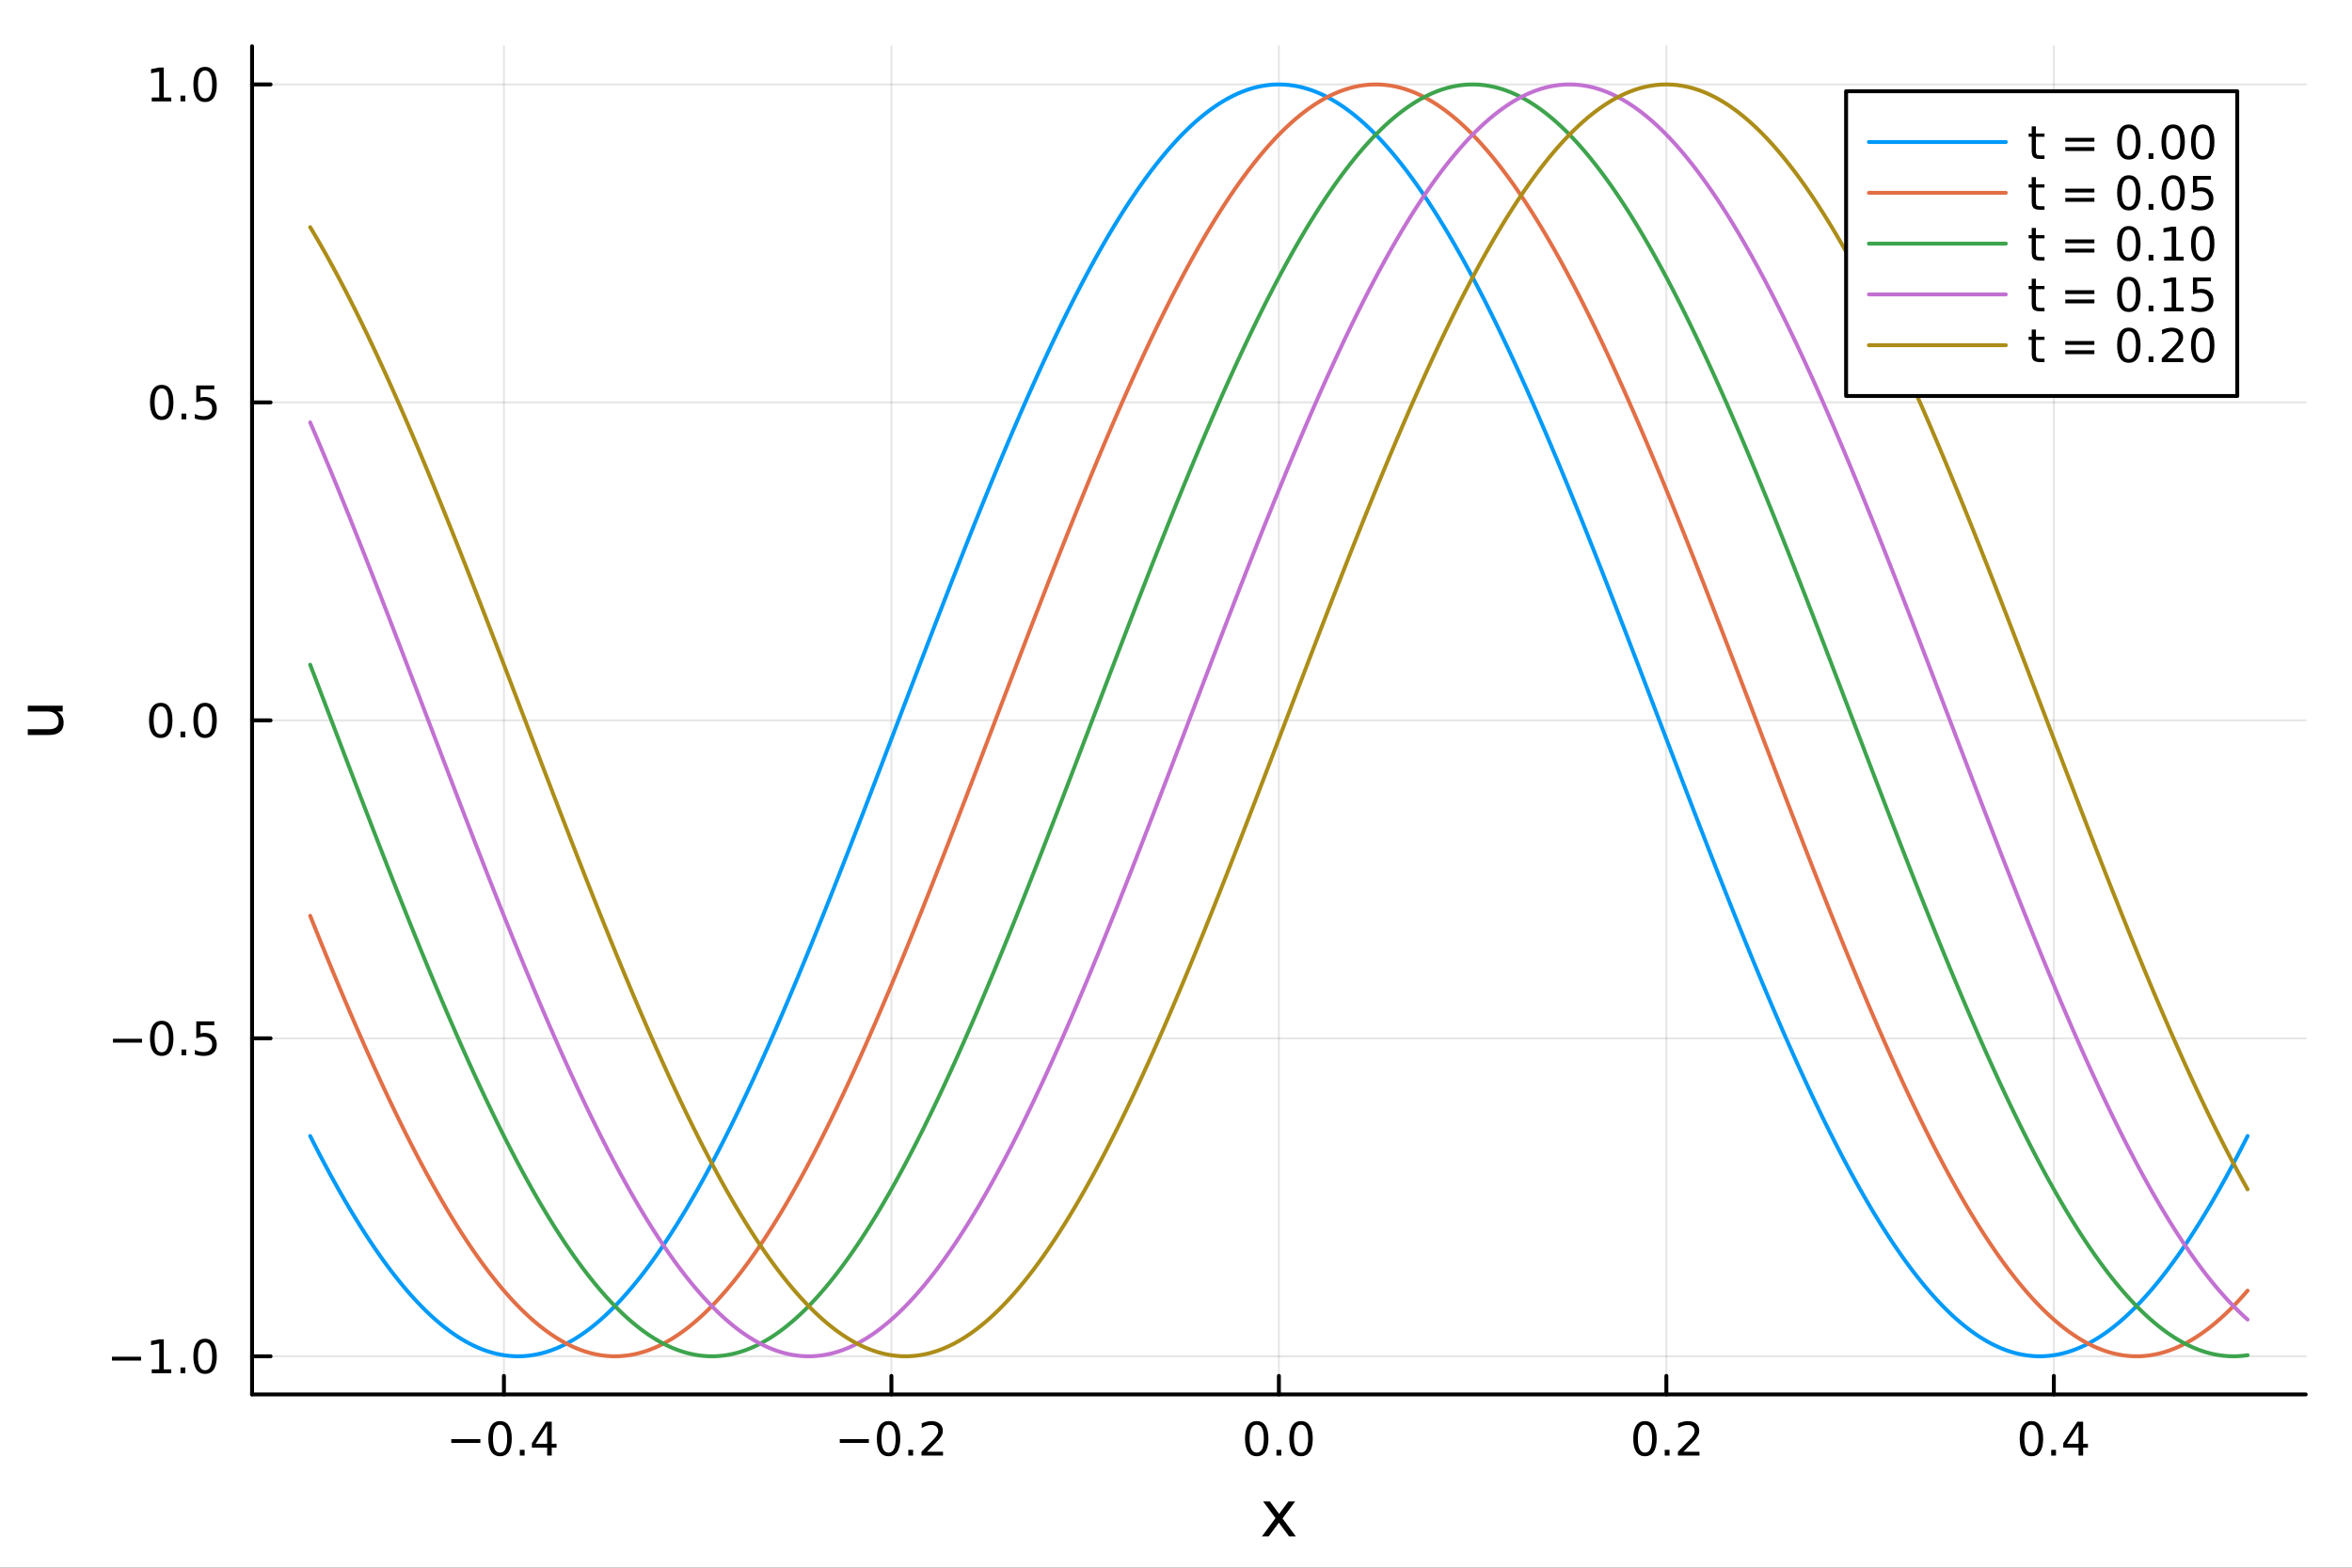 <svg xmlns="http://www.w3.org/2000/svg" xmlns:xlink="http://www.w3.org/1999/xlink" width="600" height="400" viewBox="0 0 2400 1600">
<rect x="0" y="0" width="2400" height="1600" fill="#333333" stroke="none"/>
<defs>
  <clipPath id="clip260">
    <rect x="0" y="0" width="2400" height="1600"></rect>
  </clipPath>
</defs>
<path clip-path="url(#clip260)" d="M0 1600 L2400 1600 L2400 8.88178e-14 L0 8.88178e-14  Z" fill="#ffffff" fill-rule="evenodd" fill-opacity="1"></path>
<defs>
  <clipPath id="clip261">
    <rect x="480" y="0" width="1681" height="1600"></rect>
  </clipPath>
</defs>
<path clip-path="url(#clip260)" d="M257.204 1423.18 L2352.76 1423.18 L2352.76 47.244 L257.204 47.244  Z" fill="#ffffff" fill-rule="evenodd" fill-opacity="1"></path>
<defs>
  <clipPath id="clip262">
    <rect x="257" y="47" width="2097" height="1377"></rect>
  </clipPath>
</defs>
<polyline clip-path="url(#clip262)" style="stroke:#000000; stroke-linecap:round; stroke-linejoin:round; stroke-width:2; stroke-opacity:0.1; fill:none" points="514.206,1423.18 514.206,47.244 "></polyline>
<polyline clip-path="url(#clip262)" style="stroke:#000000; stroke-linecap:round; stroke-linejoin:round; stroke-width:2; stroke-opacity:0.1; fill:none" points="909.593,1423.18 909.593,47.244 "></polyline>
<polyline clip-path="url(#clip262)" style="stroke:#000000; stroke-linecap:round; stroke-linejoin:round; stroke-width:2; stroke-opacity:0.1; fill:none" points="1304.98,1423.18 1304.98,47.244 "></polyline>
<polyline clip-path="url(#clip262)" style="stroke:#000000; stroke-linecap:round; stroke-linejoin:round; stroke-width:2; stroke-opacity:0.1; fill:none" points="1700.37,1423.18 1700.37,47.244 "></polyline>
<polyline clip-path="url(#clip262)" style="stroke:#000000; stroke-linecap:round; stroke-linejoin:round; stroke-width:2; stroke-opacity:0.1; fill:none" points="2095.75,1423.18 2095.75,47.244 "></polyline>
<polyline clip-path="url(#clip260)" style="stroke:#000000; stroke-linecap:round; stroke-linejoin:round; stroke-width:4; stroke-opacity:1; fill:none" points="257.204,1423.18 2352.76,1423.18 "></polyline>
<polyline clip-path="url(#clip260)" style="stroke:#000000; stroke-linecap:round; stroke-linejoin:round; stroke-width:4; stroke-opacity:1; fill:none" points="514.206,1423.18 514.206,1404.28 "></polyline>
<polyline clip-path="url(#clip260)" style="stroke:#000000; stroke-linecap:round; stroke-linejoin:round; stroke-width:4; stroke-opacity:1; fill:none" points="909.593,1423.18 909.593,1404.28 "></polyline>
<polyline clip-path="url(#clip260)" style="stroke:#000000; stroke-linecap:round; stroke-linejoin:round; stroke-width:4; stroke-opacity:1; fill:none" points="1304.98,1423.18 1304.98,1404.28 "></polyline>
<polyline clip-path="url(#clip260)" style="stroke:#000000; stroke-linecap:round; stroke-linejoin:round; stroke-width:4; stroke-opacity:1; fill:none" points="1700.37,1423.18 1700.37,1404.28 "></polyline>
<polyline clip-path="url(#clip260)" style="stroke:#000000; stroke-linecap:round; stroke-linejoin:round; stroke-width:4; stroke-opacity:1; fill:none" points="2095.75,1423.18 2095.75,1404.28 "></polyline>
<path clip-path="url(#clip260)" d="M460.491 1468.75 L490.166 1468.75 L490.166 1472.69 L460.491 1472.69 L460.491 1468.75 Z" fill="#000000" fill-rule="nonzero" fill-opacity="1"></path><path clip-path="url(#clip260)" d="M510.259 1454.1 Q506.648 1454.1 504.819 1457.66 Q503.014 1461.2 503.014 1468.33 Q503.014 1475.44 504.819 1479.01 Q506.648 1482.55 510.259 1482.55 Q513.893 1482.55 515.699 1479.01 Q517.527 1475.44 517.527 1468.33 Q517.527 1461.2 515.699 1457.66 Q513.893 1454.1 510.259 1454.1 M510.259 1450.39 Q516.069 1450.39 519.125 1455 Q522.203 1459.58 522.203 1468.33 Q522.203 1477.06 519.125 1481.67 Q516.069 1486.25 510.259 1486.25 Q504.449 1486.25 501.37 1481.67 Q498.315 1477.06 498.315 1468.33 Q498.315 1459.58 501.37 1455 Q504.449 1450.39 510.259 1450.39 Z" fill="#000000" fill-rule="nonzero" fill-opacity="1"></path><path clip-path="url(#clip260)" d="M530.421 1479.7 L535.305 1479.7 L535.305 1485.58 L530.421 1485.58 L530.421 1479.7 Z" fill="#000000" fill-rule="nonzero" fill-opacity="1"></path><path clip-path="url(#clip260)" d="M558.337 1455.09 L546.532 1473.54 L558.337 1473.54 L558.337 1455.09 M557.111 1451.02 L562.99 1451.02 L562.99 1473.54 L567.921 1473.54 L567.921 1477.43 L562.99 1477.43 L562.99 1485.58 L558.337 1485.58 L558.337 1477.43 L542.736 1477.43 L542.736 1472.92 L557.111 1451.02 Z" fill="#000000" fill-rule="nonzero" fill-opacity="1"></path><path clip-path="url(#clip260)" d="M856.919 1468.75 L886.595 1468.75 L886.595 1472.69 L856.919 1472.69 L856.919 1468.75 Z" fill="#000000" fill-rule="nonzero" fill-opacity="1"></path><path clip-path="url(#clip260)" d="M906.688 1454.1 Q903.077 1454.1 901.248 1457.66 Q899.442 1461.2 899.442 1468.33 Q899.442 1475.44 901.248 1479.01 Q903.077 1482.55 906.688 1482.55 Q910.322 1482.55 912.128 1479.01 Q913.956 1475.44 913.956 1468.33 Q913.956 1461.2 912.128 1457.66 Q910.322 1454.1 906.688 1454.1 M906.688 1450.39 Q912.498 1450.39 915.553 1455 Q918.632 1459.58 918.632 1468.33 Q918.632 1477.06 915.553 1481.67 Q912.498 1486.25 906.688 1486.25 Q900.878 1486.25 897.799 1481.67 Q894.743 1477.06 894.743 1468.33 Q894.743 1459.58 897.799 1455 Q900.878 1450.39 906.688 1450.39 Z" fill="#000000" fill-rule="nonzero" fill-opacity="1"></path><path clip-path="url(#clip260)" d="M926.85 1479.7 L931.734 1479.7 L931.734 1485.58 L926.85 1485.58 L926.85 1479.7 Z" fill="#000000" fill-rule="nonzero" fill-opacity="1"></path><path clip-path="url(#clip260)" d="M945.947 1481.64 L962.266 1481.64 L962.266 1485.58 L940.322 1485.58 L940.322 1481.64 Q942.984 1478.89 947.567 1474.26 Q952.174 1469.61 953.354 1468.27 Q955.6 1465.74 956.479 1464.01 Q957.382 1462.25 957.382 1460.56 Q957.382 1457.8 955.437 1456.07 Q953.516 1454.33 950.414 1454.33 Q948.215 1454.33 945.762 1455.09 Q943.331 1455.86 940.553 1457.41 L940.553 1452.69 Q943.377 1451.55 945.831 1450.97 Q948.285 1450.39 950.322 1450.39 Q955.692 1450.39 958.887 1453.08 Q962.081 1455.77 962.081 1460.26 Q962.081 1462.39 961.271 1464.31 Q960.484 1466.2 958.377 1468.8 Q957.799 1469.47 954.697 1472.69 Q951.595 1475.88 945.947 1481.64 Z" fill="#000000" fill-rule="nonzero" fill-opacity="1"></path><path clip-path="url(#clip260)" d="M1282.36 1454.1 Q1278.75 1454.1 1276.92 1457.66 Q1275.12 1461.2 1275.12 1468.33 Q1275.12 1475.44 1276.92 1479.01 Q1278.75 1482.55 1282.36 1482.55 Q1286 1482.55 1287.8 1479.01 Q1289.63 1475.44 1289.63 1468.33 Q1289.63 1461.2 1287.8 1457.66 Q1286 1454.1 1282.36 1454.1 M1282.36 1450.39 Q1288.17 1450.39 1291.23 1455 Q1294.31 1459.58 1294.31 1468.33 Q1294.31 1477.06 1291.23 1481.67 Q1288.17 1486.25 1282.36 1486.25 Q1276.55 1486.25 1273.48 1481.67 Q1270.42 1477.06 1270.42 1468.33 Q1270.42 1459.58 1273.48 1455 Q1276.55 1450.39 1282.36 1450.39 Z" fill="#000000" fill-rule="nonzero" fill-opacity="1"></path><path clip-path="url(#clip260)" d="M1302.53 1479.7 L1307.41 1479.7 L1307.41 1485.58 L1302.53 1485.58 L1302.53 1479.7 Z" fill="#000000" fill-rule="nonzero" fill-opacity="1"></path><path clip-path="url(#clip260)" d="M1327.6 1454.1 Q1323.98 1454.1 1322.16 1457.66 Q1320.35 1461.2 1320.35 1468.33 Q1320.35 1475.44 1322.16 1479.01 Q1323.98 1482.55 1327.6 1482.55 Q1331.23 1482.55 1333.04 1479.01 Q1334.86 1475.44 1334.86 1468.33 Q1334.86 1461.2 1333.04 1457.66 Q1331.23 1454.1 1327.6 1454.1 M1327.6 1450.39 Q1333.41 1450.39 1336.46 1455 Q1339.54 1459.58 1339.54 1468.33 Q1339.54 1477.06 1336.46 1481.67 Q1333.41 1486.25 1327.6 1486.25 Q1321.79 1486.25 1318.71 1481.67 Q1315.65 1477.06 1315.65 1468.33 Q1315.65 1459.58 1318.71 1455 Q1321.79 1450.39 1327.6 1450.39 Z" fill="#000000" fill-rule="nonzero" fill-opacity="1"></path><path clip-path="url(#clip260)" d="M1678.55 1454.1 Q1674.94 1454.1 1673.11 1457.66 Q1671.3 1461.2 1671.3 1468.33 Q1671.3 1475.44 1673.11 1479.01 Q1674.94 1482.55 1678.55 1482.55 Q1682.18 1482.55 1683.99 1479.01 Q1685.82 1475.44 1685.82 1468.33 Q1685.82 1461.2 1683.99 1457.66 Q1682.18 1454.1 1678.55 1454.1 M1678.55 1450.39 Q1684.36 1450.39 1687.42 1455 Q1690.49 1459.58 1690.49 1468.33 Q1690.49 1477.06 1687.42 1481.67 Q1684.36 1486.25 1678.55 1486.25 Q1672.74 1486.25 1669.66 1481.67 Q1666.61 1477.06 1666.61 1468.33 Q1666.61 1459.58 1669.66 1455 Q1672.74 1450.39 1678.55 1450.39 Z" fill="#000000" fill-rule="nonzero" fill-opacity="1"></path><path clip-path="url(#clip260)" d="M1698.71 1479.7 L1703.6 1479.7 L1703.6 1485.58 L1698.71 1485.58 L1698.71 1479.7 Z" fill="#000000" fill-rule="nonzero" fill-opacity="1"></path><path clip-path="url(#clip260)" d="M1717.81 1481.64 L1734.13 1481.64 L1734.13 1485.58 L1712.18 1485.58 L1712.18 1481.64 Q1714.85 1478.89 1719.43 1474.26 Q1724.04 1469.61 1725.22 1468.27 Q1727.46 1465.74 1728.34 1464.01 Q1729.24 1462.25 1729.24 1460.56 Q1729.24 1457.8 1727.3 1456.07 Q1725.38 1454.33 1722.28 1454.33 Q1720.08 1454.33 1717.62 1455.09 Q1715.19 1455.86 1712.42 1457.41 L1712.42 1452.69 Q1715.24 1451.55 1717.69 1450.97 Q1720.15 1450.39 1722.18 1450.39 Q1727.55 1450.39 1730.75 1453.08 Q1733.94 1455.77 1733.94 1460.26 Q1733.94 1462.39 1733.13 1464.31 Q1732.35 1466.2 1730.24 1468.8 Q1729.66 1469.47 1726.56 1472.69 Q1723.46 1475.88 1717.81 1481.64 Z" fill="#000000" fill-rule="nonzero" fill-opacity="1"></path><path clip-path="url(#clip260)" d="M2072.9 1454.1 Q2069.28 1454.1 2067.46 1457.66 Q2065.65 1461.2 2065.65 1468.33 Q2065.65 1475.44 2067.46 1479.01 Q2069.28 1482.55 2072.9 1482.55 Q2076.53 1482.55 2078.34 1479.01 Q2080.16 1475.44 2080.16 1468.33 Q2080.16 1461.2 2078.34 1457.66 Q2076.53 1454.1 2072.9 1454.1 M2072.9 1450.39 Q2078.71 1450.39 2081.76 1455 Q2084.84 1459.58 2084.84 1468.33 Q2084.84 1477.06 2081.76 1481.67 Q2078.71 1486.25 2072.9 1486.25 Q2067.09 1486.25 2064.01 1481.67 Q2060.95 1477.06 2060.95 1468.33 Q2060.95 1459.58 2064.01 1455 Q2067.09 1450.39 2072.9 1450.39 Z" fill="#000000" fill-rule="nonzero" fill-opacity="1"></path><path clip-path="url(#clip260)" d="M2093.06 1479.7 L2097.94 1479.7 L2097.94 1485.58 L2093.06 1485.58 L2093.06 1479.7 Z" fill="#000000" fill-rule="nonzero" fill-opacity="1"></path><path clip-path="url(#clip260)" d="M2120.97 1455.09 L2109.17 1473.54 L2120.97 1473.54 L2120.97 1455.09 M2119.75 1451.02 L2125.63 1451.02 L2125.63 1473.54 L2130.56 1473.54 L2130.56 1477.43 L2125.63 1477.43 L2125.63 1485.58 L2120.97 1485.58 L2120.97 1477.43 L2105.37 1477.43 L2105.37 1472.92 L2119.75 1451.02 Z" fill="#000000" fill-rule="nonzero" fill-opacity="1"></path><path clip-path="url(#clip260)" d="M1321.59 1532.4 L1308.7 1549.74 L1322.26 1568.04 L1315.36 1568.04 L1304.98 1554.04 L1294.6 1568.04 L1287.7 1568.04 L1301.54 1549.39 L1288.87 1532.4 L1295.78 1532.4 L1305.23 1545.1 L1314.69 1532.4 L1321.59 1532.4 Z" fill="#000000" fill-rule="nonzero" fill-opacity="1"></path><polyline clip-path="url(#clip262)" style="stroke:#000000; stroke-linecap:round; stroke-linejoin:round; stroke-width:2; stroke-opacity:0.1; fill:none" points="257.204,1384.25 2352.76,1384.25 "></polyline>
<polyline clip-path="url(#clip262)" style="stroke:#000000; stroke-linecap:round; stroke-linejoin:round; stroke-width:2; stroke-opacity:0.1; fill:none" points="257.204,1059.73 2352.76,1059.73 "></polyline>
<polyline clip-path="url(#clip262)" style="stroke:#000000; stroke-linecap:round; stroke-linejoin:round; stroke-width:2; stroke-opacity:0.1; fill:none" points="257.204,735.213 2352.76,735.213 "></polyline>
<polyline clip-path="url(#clip262)" style="stroke:#000000; stroke-linecap:round; stroke-linejoin:round; stroke-width:2; stroke-opacity:0.1; fill:none" points="257.204,410.696 2352.76,410.696 "></polyline>
<polyline clip-path="url(#clip262)" style="stroke:#000000; stroke-linecap:round; stroke-linejoin:round; stroke-width:2; stroke-opacity:0.1; fill:none" points="257.204,86.178 2352.76,86.178 "></polyline>
<polyline clip-path="url(#clip260)" style="stroke:#000000; stroke-linecap:round; stroke-linejoin:round; stroke-width:4; stroke-opacity:1; fill:none" points="257.204,1423.18 257.204,47.244 "></polyline>
<polyline clip-path="url(#clip260)" style="stroke:#000000; stroke-linecap:round; stroke-linejoin:round; stroke-width:4; stroke-opacity:1; fill:none" points="257.204,1384.25 276.102,1384.25 "></polyline>
<polyline clip-path="url(#clip260)" style="stroke:#000000; stroke-linecap:round; stroke-linejoin:round; stroke-width:4; stroke-opacity:1; fill:none" points="257.204,1059.73 276.102,1059.73 "></polyline>
<polyline clip-path="url(#clip260)" style="stroke:#000000; stroke-linecap:round; stroke-linejoin:round; stroke-width:4; stroke-opacity:1; fill:none" points="257.204,735.213 276.102,735.213 "></polyline>
<polyline clip-path="url(#clip260)" style="stroke:#000000; stroke-linecap:round; stroke-linejoin:round; stroke-width:4; stroke-opacity:1; fill:none" points="257.204,410.696 276.102,410.696 "></polyline>
<polyline clip-path="url(#clip260)" style="stroke:#000000; stroke-linecap:round; stroke-linejoin:round; stroke-width:4; stroke-opacity:1; fill:none" points="257.204,86.178 276.102,86.178 "></polyline>
<path clip-path="url(#clip260)" d="M114.26 1384.7 L143.936 1384.7 L143.936 1388.63 L114.26 1388.63 L114.26 1384.7 Z" fill="#000000" fill-rule="nonzero" fill-opacity="1"></path><path clip-path="url(#clip260)" d="M154.839 1397.59 L162.477 1397.59 L162.477 1371.23 L154.167 1372.89 L154.167 1368.63 L162.431 1366.97 L167.107 1366.97 L167.107 1397.59 L174.746 1397.59 L174.746 1401.53 L154.839 1401.53 L154.839 1397.59 Z" fill="#000000" fill-rule="nonzero" fill-opacity="1"></path><path clip-path="url(#clip260)" d="M184.19 1395.65 L189.075 1395.65 L189.075 1401.53 L184.19 1401.53 L184.19 1395.65 Z" fill="#000000" fill-rule="nonzero" fill-opacity="1"></path><path clip-path="url(#clip260)" d="M209.26 1370.05 Q205.649 1370.05 203.82 1373.61 Q202.014 1377.15 202.014 1384.28 Q202.014 1391.39 203.82 1394.95 Q205.649 1398.5 209.26 1398.5 Q212.894 1398.5 214.699 1394.95 Q216.528 1391.39 216.528 1384.28 Q216.528 1377.15 214.699 1373.61 Q212.894 1370.05 209.26 1370.05 M209.26 1366.34 Q215.07 1366.34 218.125 1370.95 Q221.204 1375.53 221.204 1384.28 Q221.204 1393.01 218.125 1397.62 Q215.07 1402.2 209.26 1402.2 Q203.449 1402.2 200.371 1397.62 Q197.315 1393.01 197.315 1384.28 Q197.315 1375.53 200.371 1370.95 Q203.449 1366.34 209.26 1366.34 Z" fill="#000000" fill-rule="nonzero" fill-opacity="1"></path><path clip-path="url(#clip260)" d="M115.256 1060.18 L144.931 1060.18 L144.931 1064.12 L115.256 1064.12 L115.256 1060.18 Z" fill="#000000" fill-rule="nonzero" fill-opacity="1"></path><path clip-path="url(#clip260)" d="M165.024 1045.53 Q161.413 1045.53 159.584 1049.09 Q157.778 1052.64 157.778 1059.77 Q157.778 1066.87 159.584 1070.44 Q161.413 1073.98 165.024 1073.98 Q168.658 1073.98 170.464 1070.44 Q172.292 1066.87 172.292 1059.77 Q172.292 1052.64 170.464 1049.09 Q168.658 1045.53 165.024 1045.53 M165.024 1041.83 Q170.834 1041.83 173.889 1046.43 Q176.968 1051.02 176.968 1059.77 Q176.968 1068.49 173.889 1073.1 Q170.834 1077.68 165.024 1077.68 Q159.214 1077.68 156.135 1073.1 Q153.079 1068.49 153.079 1059.77 Q153.079 1051.02 156.135 1046.43 Q159.214 1041.83 165.024 1041.83 Z" fill="#000000" fill-rule="nonzero" fill-opacity="1"></path><path clip-path="url(#clip260)" d="M185.186 1071.13 L190.07 1071.13 L190.07 1077.01 L185.186 1077.01 L185.186 1071.13 Z" fill="#000000" fill-rule="nonzero" fill-opacity="1"></path><path clip-path="url(#clip260)" d="M200.301 1042.45 L218.658 1042.45 L218.658 1046.39 L204.584 1046.39 L204.584 1054.86 Q205.602 1054.51 206.621 1054.35 Q207.639 1054.16 208.658 1054.16 Q214.445 1054.16 217.824 1057.33 Q221.204 1060.51 221.204 1065.92 Q221.204 1071.5 217.732 1074.6 Q214.26 1077.68 207.94 1077.68 Q205.764 1077.68 203.496 1077.31 Q201.25 1076.94 198.843 1076.2 L198.843 1071.5 Q200.926 1072.64 203.149 1073.19 Q205.371 1073.75 207.848 1073.75 Q211.852 1073.75 214.19 1071.64 Q216.528 1069.53 216.528 1065.92 Q216.528 1062.31 214.19 1060.21 Q211.852 1058.1 207.848 1058.1 Q205.973 1058.1 204.098 1058.52 Q202.246 1058.93 200.301 1059.81 L200.301 1042.45 Z" fill="#000000" fill-rule="nonzero" fill-opacity="1"></path><path clip-path="url(#clip260)" d="M164.028 721.012 Q160.417 721.012 158.589 724.577 Q156.783 728.118 156.783 735.248 Q156.783 742.354 158.589 745.919 Q160.417 749.461 164.028 749.461 Q167.663 749.461 169.468 745.919 Q171.297 742.354 171.297 735.248 Q171.297 728.118 169.468 724.577 Q167.663 721.012 164.028 721.012 M164.028 717.308 Q169.839 717.308 172.894 721.915 Q175.973 726.498 175.973 735.248 Q175.973 743.975 172.894 748.581 Q169.839 753.164 164.028 753.164 Q158.218 753.164 155.14 748.581 Q152.084 743.975 152.084 735.248 Q152.084 726.498 155.14 721.915 Q158.218 717.308 164.028 717.308 Z" fill="#000000" fill-rule="nonzero" fill-opacity="1"></path><path clip-path="url(#clip260)" d="M184.19 746.614 L189.075 746.614 L189.075 752.493 L184.19 752.493 L184.19 746.614 Z" fill="#000000" fill-rule="nonzero" fill-opacity="1"></path><path clip-path="url(#clip260)" d="M209.26 721.012 Q205.649 721.012 203.82 724.577 Q202.014 728.118 202.014 735.248 Q202.014 742.354 203.82 745.919 Q205.649 749.461 209.26 749.461 Q212.894 749.461 214.699 745.919 Q216.528 742.354 216.528 735.248 Q216.528 728.118 214.699 724.577 Q212.894 721.012 209.26 721.012 M209.26 717.308 Q215.07 717.308 218.125 721.915 Q221.204 726.498 221.204 735.248 Q221.204 743.975 218.125 748.581 Q215.07 753.164 209.26 753.164 Q203.449 753.164 200.371 748.581 Q197.315 743.975 197.315 735.248 Q197.315 726.498 200.371 721.915 Q203.449 717.308 209.26 717.308 Z" fill="#000000" fill-rule="nonzero" fill-opacity="1"></path><path clip-path="url(#clip260)" d="M165.024 396.494 Q161.413 396.494 159.584 400.059 Q157.778 403.601 157.778 410.73 Q157.778 417.837 159.584 421.402 Q161.413 424.943 165.024 424.943 Q168.658 424.943 170.464 421.402 Q172.292 417.837 172.292 410.73 Q172.292 403.601 170.464 400.059 Q168.658 396.494 165.024 396.494 M165.024 392.791 Q170.834 392.791 173.889 397.397 Q176.968 401.98 176.968 410.73 Q176.968 419.457 173.889 424.064 Q170.834 428.647 165.024 428.647 Q159.214 428.647 156.135 424.064 Q153.079 419.457 153.079 410.73 Q153.079 401.98 156.135 397.397 Q159.214 392.791 165.024 392.791 Z" fill="#000000" fill-rule="nonzero" fill-opacity="1"></path><path clip-path="url(#clip260)" d="M185.186 422.096 L190.07 422.096 L190.07 427.976 L185.186 427.976 L185.186 422.096 Z" fill="#000000" fill-rule="nonzero" fill-opacity="1"></path><path clip-path="url(#clip260)" d="M200.301 393.416 L218.658 393.416 L218.658 397.351 L204.584 397.351 L204.584 405.823 Q205.602 405.476 206.621 405.314 Q207.639 405.129 208.658 405.129 Q214.445 405.129 217.824 408.3 Q221.204 411.471 221.204 416.888 Q221.204 422.466 217.732 425.568 Q214.26 428.647 207.94 428.647 Q205.764 428.647 203.496 428.277 Q201.25 427.906 198.843 427.165 L198.843 422.466 Q200.926 423.601 203.149 424.156 Q205.371 424.712 207.848 424.712 Q211.852 424.712 214.19 422.605 Q216.528 420.499 216.528 416.888 Q216.528 413.277 214.19 411.17 Q211.852 409.064 207.848 409.064 Q205.973 409.064 204.098 409.48 Q202.246 409.897 200.301 410.777 L200.301 393.416 Z" fill="#000000" fill-rule="nonzero" fill-opacity="1"></path><path clip-path="url(#clip260)" d="M154.839 99.523 L162.477 99.523 L162.477 73.157 L154.167 74.824 L154.167 70.565 L162.431 68.898 L167.107 68.898 L167.107 99.523 L174.746 99.523 L174.746 103.458 L154.839 103.458 L154.839 99.523 Z" fill="#000000" fill-rule="nonzero" fill-opacity="1"></path><path clip-path="url(#clip260)" d="M184.19 97.579 L189.075 97.579 L189.075 103.458 L184.19 103.458 L184.19 97.579 Z" fill="#000000" fill-rule="nonzero" fill-opacity="1"></path><path clip-path="url(#clip260)" d="M209.26 71.977 Q205.649 71.977 203.82 75.542 Q202.014 79.083 202.014 86.213 Q202.014 93.319 203.82 96.884 Q205.649 100.426 209.26 100.426 Q212.894 100.426 214.699 96.884 Q216.528 93.319 216.528 86.213 Q216.528 79.083 214.699 75.542 Q212.894 71.977 209.26 71.977 M209.26 68.273 Q215.07 68.273 218.125 72.88 Q221.204 77.463 221.204 86.213 Q221.204 94.94 218.125 99.546 Q215.07 104.129 209.26 104.129 Q203.449 104.129 200.371 99.546 Q197.315 94.94 197.315 86.213 Q197.315 77.463 200.371 72.88 Q203.449 68.273 209.26 68.273 Z" fill="#000000" fill-rule="nonzero" fill-opacity="1"></path><path clip-path="url(#clip260)" d="M49.936 750.14 L28.356 750.14 L28.356 744.283 L49.713 744.283 Q54.774 744.283 57.32 742.31 Q59.835 740.336 59.835 736.39 Q59.835 731.647 56.811 728.91 Q53.787 726.141 48.567 726.141 L28.356 726.141 L28.356 720.284 L64.004 720.284 L64.004 726.141 L58.53 726.141 Q61.776 728.273 63.368 731.106 Q64.927 733.907 64.927 737.631 Q64.927 743.774 61.108 746.957 Q57.288 750.14 49.936 750.14 M27.497 735.403 L27.497 735.403 Z" fill="#000000" fill-rule="nonzero" fill-opacity="1"></path><polyline clip-path="url(#clip262)" style="stroke:#009af9; stroke-linecap:round; stroke-linejoin:round; stroke-width:4; stroke-opacity:1; fill:none" points="316.512,1159.45 320.474,1167.27 324.436,1174.98 328.397,1182.58 332.359,1190.06 336.321,1197.42 340.283,1204.67 344.245,1211.79 348.206,1218.79 352.168,1225.67 356.13,1232.42 360.092,1239.05 364.054,1245.54 368.015,1251.9 371.977,1258.13 375.939,1264.23 379.901,1270.19 383.863,1276.01 387.824,1281.7 391.786,1287.24 395.748,1292.64 399.71,1297.9 403.672,1303.01 407.633,1307.98 411.595,1312.8 415.557,1317.47 419.519,1321.99 423.481,1326.36 427.442,1330.58 431.404,1334.65 435.366,1338.56 439.328,1342.32 443.29,1345.92 447.251,1349.36 451.213,1352.65 455.175,1355.78 459.137,1358.75 463.099,1361.55 467.06,1364.2 471.022,1366.69 474.984,1369.01 478.946,1371.17 482.907,1373.17 486.869,1375 490.831,1376.67 494.793,1378.17 498.755,1379.51 502.716,1380.68 506.678,1381.69 510.64,1382.53 514.602,1383.2 518.564,1383.71 522.525,1384.05 526.487,1384.22 530.449,1384.23 534.411,1384.07 538.373,1383.74 542.334,1383.25 546.296,1382.59 550.258,1381.77 554.22,1380.77 558.182,1379.62 562.143,1378.29 566.105,1376.8 570.067,1375.15 574.029,1373.33 577.991,1371.35 581.952,1369.2 585.914,1366.89 589.876,1364.42 593.838,1361.79 597.8,1359 601.761,1356.04 605.723,1352.93 609.685,1349.65 613.647,1346.22 617.609,1342.64 621.57,1338.89 625.532,1334.99 629.494,1330.94 633.456,1326.73 637.418,1322.38 641.379,1317.87 645.341,1313.21 649.303,1308.4 653.265,1303.45 657.226,1298.35 661.188,1293.1 665.15,1287.71 669.112,1282.18 673.074,1276.51 677.035,1270.7 680.997,1264.75 684.959,1258.67 688.921,1252.45 692.883,1246.09 696.844,1239.61 700.806,1233 704.768,1226.26 708.73,1219.39 712.692,1212.4 716.653,1205.29 720.615,1198.05 724.577,1190.7 728.539,1183.23 732.501,1175.64 736.462,1167.94 740.424,1160.13 744.386,1152.21 748.348,1144.18 752.31,1136.05 756.271,1127.82 760.233,1119.48 764.195,1111.05 768.157,1102.51 772.119,1093.89 776.08,1085.17 780.042,1076.36 784.004,1067.47 787.966,1058.49 791.928,1049.42 795.889,1040.28 799.851,1031.06 803.813,1021.76 807.775,1012.38 811.736,1002.94 815.698,993.427 819.66,983.847 823.622,974.204 827.584,964.5 831.545,954.736 835.507,944.916 839.469,935.042 843.431,925.117 847.393,915.143 851.354,905.123 855.316,895.059 859.278,884.954 863.24,874.811 867.202,864.631 871.163,854.419 875.125,844.176 879.087,833.904 883.049,823.608 887.011,813.288 890.972,802.949 894.934,792.592 898.896,782.221 902.858,771.837 906.82,761.444 910.781,751.044 914.743,740.64 918.705,730.235 922.667,719.831 926.629,709.431 930.59,699.038 934.552,688.654 938.514,678.281 942.476,667.924 946.438,657.584 950.399,647.263 954.361,636.966 958.323,626.693 962.285,616.449 966.246,606.235 970.208,596.054 974.17,585.909 978.132,575.802 982.094,565.737 986.055,555.714 990.017,545.738 993.979,535.811 997.941,525.935 1001.9,516.113 1005.86,506.347 1009.83,496.64 1013.79,486.994 1017.75,477.412 1021.71,467.896 1025.67,458.449 1029.64,449.073 1033.6,439.771 1037.56,430.544 1041.52,421.396 1045.48,412.329 1049.44,403.344 1053.41,394.445 1057.37,385.633 1061.33,376.911 1065.29,368.282 1069.25,359.746 1073.21,351.308 1077.18,342.967 1081.14,334.728 1085.1,326.592 1089.06,318.56 1093.02,310.636 1096.99,302.821 1100.95,295.117 1104.91,287.526 1108.87,280.05 1112.83,272.691 1116.79,265.451 1120.76,258.331 1124.72,251.335 1128.68,244.462 1132.64,237.716 1136.6,231.098 1140.57,224.609 1144.53,218.252 1148.49,212.027 1152.45,205.937 1156.41,199.982 1160.37,194.166 1164.34,188.488 1168.3,182.951 1172.26,177.556 1176.22,172.305 1180.18,167.197 1184.15,162.236 1188.11,157.423 1192.07,152.757 1196.03,148.242 1199.99,143.877 1203.95,139.664 1207.92,135.604 1211.88,131.699 1215.84,127.948 1219.8,124.354 1223.76,120.917 1227.72,117.637 1231.69,114.517 1235.65,111.555 1239.61,108.754 1243.57,106.114 1247.53,103.636 1251.5,101.32 1255.46,99.167 1259.42,97.178 1263.38,95.352 1267.34,93.691 1271.3,92.195 1275.27,90.864 1279.23,89.699 1283.19,88.7 1287.15,87.867 1291.11,87.2 1295.08,86.699 1299.04,86.366 1303,86.199 1306.96,86.199 1310.92,86.366 1314.88,86.699 1318.85,87.2 1322.81,87.867 1326.77,88.7 1330.73,89.699 1334.69,90.864 1338.66,92.195 1342.62,93.691 1346.58,95.352 1350.54,97.178 1354.5,99.167 1358.46,101.32 1362.43,103.636 1366.39,106.114 1370.35,108.754 1374.31,111.555 1378.27,114.517 1382.23,117.637 1386.2,120.917 1390.16,124.354 1394.12,127.948 1398.08,131.699 1402.04,135.604 1406.01,139.664 1409.97,143.877 1413.93,148.242 1417.89,152.757 1421.85,157.423 1425.81,162.236 1429.78,167.197 1433.74,172.305 1437.7,177.556 1441.66,182.951 1445.62,188.488 1449.59,194.166 1453.55,199.982 1457.51,205.937 1461.47,212.027 1465.43,218.252 1469.39,224.609 1473.36,231.098 1477.32,237.716 1481.28,244.462 1485.24,251.335 1489.2,258.331 1493.17,265.451 1497.13,272.691 1501.09,280.05 1505.05,287.526 1509.01,295.117 1512.97,302.821 1516.94,310.636 1520.9,318.56 1524.86,326.592 1528.82,334.728 1532.78,342.967 1536.74,351.308 1540.71,359.746 1544.67,368.282 1548.63,376.911 1552.59,385.633 1556.55,394.445 1560.52,403.344 1564.48,412.329 1568.44,421.396 1572.4,430.544 1576.36,439.771 1580.32,449.073 1584.29,458.449 1588.25,467.896 1592.21,477.412 1596.17,486.994 1600.13,496.64 1604.1,506.347 1608.06,516.113 1612.02,525.935 1615.98,535.811 1619.94,545.738 1623.9,555.714 1627.87,565.737 1631.83,575.802 1635.79,585.909 1639.75,596.054 1643.71,606.235 1647.68,616.449 1651.64,626.693 1655.6,636.966 1659.56,647.263 1663.52,657.584 1667.48,667.924 1671.45,678.281 1675.41,688.654 1679.37,699.038 1683.33,709.431 1687.29,719.831 1691.25,730.235 1695.22,740.64 1699.18,751.044 1703.14,761.444 1707.1,771.837 1711.06,782.221 1715.03,792.592 1718.99,802.949 1722.95,813.288 1726.91,823.608 1730.87,833.904 1734.83,844.176 1738.8,854.419 1742.76,864.631 1746.72,874.811 1750.68,884.954 1754.64,895.059 1758.61,905.123 1762.57,915.143 1766.53,925.117 1770.49,935.042 1774.45,944.916 1778.41,954.736 1782.38,964.5 1786.34,974.204 1790.3,983.847 1794.26,993.427 1798.22,1002.94 1802.19,1012.38 1806.15,1021.76 1810.11,1031.06 1814.07,1040.28 1818.03,1049.42 1821.99,1058.49 1825.96,1067.47 1829.92,1076.36 1833.88,1085.17 1837.84,1093.89 1841.8,1102.51 1845.76,1111.05 1849.73,1119.48 1853.69,1127.82 1857.65,1136.05 1861.61,1144.18 1865.57,1152.21 1869.54,1160.13 1873.5,1167.94 1877.46,1175.64 1881.42,1183.23 1885.38,1190.7 1889.34,1198.05 1893.31,1205.29 1897.27,1212.4 1901.23,1219.39 1905.19,1226.26 1909.15,1233 1913.12,1239.61 1917.08,1246.09 1921.04,1252.45 1925,1258.67 1928.96,1264.75 1932.92,1270.7 1936.89,1276.51 1940.85,1282.18 1944.81,1287.71 1948.77,1293.1 1952.73,1298.35 1956.7,1303.45 1960.66,1308.4 1964.62,1313.21 1968.58,1317.87 1972.54,1322.38 1976.5,1326.73 1980.47,1330.94 1984.43,1334.99 1988.39,1338.89 1992.35,1342.64 1996.31,1346.22 2000.27,1349.65 2004.24,1352.93 2008.2,1356.04 2012.16,1359 2016.12,1361.79 2020.08,1364.42 2024.05,1366.89 2028.01,1369.2 2031.97,1371.35 2035.93,1373.33 2039.89,1375.15 2043.85,1376.8 2047.82,1378.29 2051.78,1379.62 2055.74,1380.77 2059.7,1381.77 2063.66,1382.59 2067.63,1383.25 2071.59,1383.74 2075.55,1384.07 2079.51,1384.23 2083.47,1384.22 2087.43,1384.05 2091.4,1383.71 2095.36,1383.2 2099.32,1382.53 2103.28,1381.69 2107.24,1380.68 2111.21,1379.51 2115.17,1378.17 2119.13,1376.67 2123.09,1375 2127.05,1373.17 2131.01,1371.17 2134.98,1369.01 2138.94,1366.69 2142.9,1364.2 2146.86,1361.55 2150.82,1358.75 2154.79,1355.78 2158.75,1352.65 2162.71,1349.36 2166.67,1345.92 2170.63,1342.32 2174.59,1338.56 2178.56,1334.65 2182.52,1330.58 2186.48,1326.36 2190.44,1321.99 2194.4,1317.47 2198.36,1312.8 2202.33,1307.98 2206.29,1303.01 2210.25,1297.9 2214.21,1292.64 2218.17,1287.24 2222.14,1281.7 2226.1,1276.01 2230.06,1270.19 2234.02,1264.23 2237.98,1258.13 2241.94,1251.9 2245.91,1245.54 2249.87,1239.05 2253.83,1232.42 2257.79,1225.67 2261.75,1218.79 2265.72,1211.79 2269.68,1204.67 2273.64,1197.42 2277.6,1190.06 2281.56,1182.58 2285.52,1174.98 2289.49,1167.27 2293.45,1159.45 "></polyline>
<polyline clip-path="url(#clip262)" style="stroke:#e26f46; stroke-linecap:round; stroke-linejoin:round; stroke-width:4; stroke-opacity:1; fill:none" points="316.512,934.683 320.474,944.559 324.436,954.381 328.397,964.146 332.359,973.853 336.321,983.498 340.283,993.08 344.245,1002.6 348.206,1012.04 352.168,1021.42 356.13,1030.72 360.092,1039.94 364.054,1049.09 368.015,1058.16 371.977,1067.14 375.939,1076.04 379.901,1084.85 383.863,1093.57 387.824,1102.2 391.786,1110.74 395.748,1119.18 399.71,1127.52 403.672,1135.75 407.633,1143.89 411.595,1151.92 415.557,1159.84 419.519,1167.66 423.481,1175.36 427.442,1182.95 431.404,1190.43 435.366,1197.79 439.328,1205.02 443.29,1212.14 447.251,1219.14 451.213,1226.01 455.175,1232.76 459.137,1239.37 463.099,1245.86 467.06,1252.22 471.022,1258.44 474.984,1264.53 478.946,1270.48 482.907,1276.3 486.869,1281.98 490.831,1287.51 494.793,1292.91 498.755,1298.16 502.716,1303.26 506.678,1308.22 510.64,1313.04 514.602,1317.7 518.564,1322.21 522.525,1326.58 526.487,1330.79 530.449,1334.85 534.411,1338.75 538.373,1342.5 542.334,1346.1 546.296,1349.53 550.258,1352.81 554.22,1355.93 558.182,1358.89 562.143,1361.69 566.105,1364.33 570.067,1366.81 574.029,1369.12 577.991,1371.27 581.952,1373.26 585.914,1375.09 589.876,1376.75 593.838,1378.24 597.8,1379.57 601.761,1380.73 605.723,1381.73 609.685,1382.56 613.647,1383.23 617.609,1383.73 621.57,1384.06 625.532,1384.23 629.494,1384.23 633.456,1384.06 637.418,1383.72 641.379,1383.22 645.341,1382.55 649.303,1381.72 653.265,1380.72 657.226,1379.55 661.188,1378.22 665.15,1376.72 669.112,1375.06 673.074,1373.24 677.035,1371.24 680.997,1369.09 684.959,1366.77 688.921,1364.29 692.883,1361.65 696.844,1358.85 700.806,1355.89 704.768,1352.77 708.73,1349.49 712.692,1346.05 716.653,1342.45 720.615,1338.7 724.577,1334.79 728.539,1330.73 732.501,1326.52 736.462,1322.15 740.424,1317.64 744.386,1312.97 748.348,1308.16 752.31,1303.19 756.271,1298.09 760.233,1292.83 764.195,1287.44 768.157,1281.9 772.119,1276.22 776.08,1270.4 780.042,1264.45 784.004,1258.36 787.966,1252.13 791.928,1245.77 795.889,1239.28 799.851,1232.66 803.813,1225.92 807.775,1219.04 811.736,1212.05 815.698,1204.93 819.66,1197.69 823.622,1190.33 827.584,1182.85 831.545,1175.26 835.507,1167.55 839.469,1159.74 843.431,1151.81 847.393,1143.78 851.354,1135.64 855.316,1127.4 859.278,1119.06 863.24,1110.62 867.202,1102.09 871.163,1093.46 875.125,1084.73 879.087,1075.92 883.049,1067.02 887.011,1058.04 890.972,1048.97 894.934,1039.82 898.896,1030.59 902.858,1021.29 906.82,1011.91 910.781,1002.47 914.743,992.949 918.705,983.367 922.667,973.72 926.629,964.013 930.59,954.247 934.552,944.424 938.514,934.547 942.476,924.62 946.438,914.643 950.399,904.621 954.361,894.555 958.323,884.448 962.285,874.303 966.246,864.122 970.208,853.907 974.17,843.663 978.132,833.39 982.094,823.092 986.055,812.772 990.017,802.432 993.979,792.074 997.941,781.702 1001.9,771.318 1005.86,760.924 1009.83,750.524 1013.79,740.12 1017.75,729.715 1021.71,719.311 1025.67,708.911 1029.64,698.518 1033.6,688.135 1037.56,677.763 1041.52,667.406 1045.48,657.067 1049.44,646.748 1053.41,636.452 1057.37,626.18 1061.33,615.937 1065.29,605.725 1069.25,595.546 1073.21,585.403 1077.18,575.298 1081.14,565.234 1085.1,555.215 1089.06,545.241 1093.02,535.316 1096.99,525.443 1100.95,515.623 1104.91,505.86 1108.87,496.156 1112.83,486.513 1116.79,476.934 1120.76,467.422 1124.72,457.978 1128.68,448.606 1132.64,439.307 1136.6,430.085 1140.57,420.941 1144.53,411.877 1148.49,402.897 1152.45,394.002 1156.41,385.195 1160.37,376.478 1164.34,367.853 1168.3,359.322 1172.26,350.888 1176.22,342.553 1180.18,334.319 1184.15,326.187 1188.11,318.161 1192.07,310.242 1196.03,302.433 1199.99,294.734 1203.95,287.149 1207.92,279.679 1211.88,272.326 1215.84,265.092 1219.8,257.979 1223.76,250.988 1227.72,244.122 1231.69,237.382 1235.65,230.77 1239.61,224.288 1243.57,217.937 1247.53,211.719 1251.5,205.636 1255.46,199.688 1259.42,193.879 1263.38,188.208 1267.34,182.678 1271.3,177.29 1275.27,172.046 1279.23,166.946 1283.19,161.992 1287.15,157.186 1291.11,152.528 1295.08,148.02 1299.04,143.663 1303,139.458 1306.96,135.406 1310.92,131.508 1314.88,127.765 1318.85,124.178 1322.81,120.749 1326.77,117.477 1330.73,114.365 1334.69,111.411 1338.66,108.619 1342.62,105.987 1346.58,103.517 1350.54,101.209 1354.5,99.064 1358.46,97.083 1362.43,95.265 1366.39,93.613 1370.35,92.125 1374.31,90.802 1378.27,89.645 1382.23,88.654 1386.2,87.829 1390.16,87.171 1394.12,86.679 1398.08,86.353 1402.04,86.195 1406.01,86.203 1409.97,86.379 1413.93,86.721 1417.89,87.229 1421.85,87.904 1425.81,88.746 1429.78,89.753 1433.74,90.927 1437.7,92.266 1441.66,93.77 1445.62,95.44 1449.59,97.273 1453.55,99.271 1457.51,101.432 1461.47,103.756 1465.43,106.243 1469.39,108.891 1473.36,111.7 1477.32,114.669 1481.28,117.797 1485.24,121.085 1489.2,124.53 1493.17,128.132 1497.13,131.891 1501.09,135.804 1505.05,139.871 1509.01,144.092 1512.97,148.464 1516.94,152.987 1520.9,157.66 1524.86,162.481 1528.82,167.449 1532.78,172.564 1536.74,177.823 1540.71,183.225 1544.67,188.769 1548.63,194.453 1552.59,200.277 1556.55,206.238 1560.52,212.335 1564.48,218.566 1568.44,224.93 1572.4,231.426 1576.36,238.05 1580.32,244.803 1584.29,251.682 1588.25,258.685 1592.21,265.81 1596.17,273.056 1600.13,280.421 1604.1,287.902 1608.06,295.499 1612.02,303.209 1615.98,311.029 1619.94,318.959 1623.9,326.996 1627.87,335.138 1631.83,343.382 1635.79,351.727 1639.75,360.171 1643.71,368.711 1647.68,377.345 1651.64,386.072 1655.6,394.888 1659.56,403.791 1663.52,412.78 1667.48,421.852 1671.45,431.004 1675.41,440.234 1679.37,449.54 1683.33,458.92 1687.29,468.37 1691.25,477.889 1695.22,487.475 1699.18,497.124 1703.14,506.834 1707.1,516.603 1711.06,526.428 1715.03,536.306 1718.99,546.236 1722.95,556.214 1726.91,566.239 1730.87,576.307 1734.83,586.415 1738.8,596.562 1742.76,606.745 1746.72,616.96 1750.68,627.206 1754.64,637.48 1758.61,647.779 1762.57,658.1 1766.53,668.441 1770.49,678.8 1774.45,689.172 1778.41,699.557 1782.38,709.951 1786.34,720.351 1790.3,730.755 1794.26,741.161 1798.22,751.564 1802.19,761.964 1806.15,772.356 1810.11,782.74 1814.07,793.11 1818.03,803.466 1821.99,813.805 1825.96,824.123 1829.92,834.419 1833.88,844.688 1837.84,854.93 1841.8,865.141 1845.76,875.319 1849.73,885.46 1853.69,895.563 1857.65,905.625 1861.61,915.643 1865.57,925.615 1869.54,935.537 1873.5,945.409 1877.46,955.226 1881.42,964.986 1885.38,974.688 1889.34,984.328 1893.31,993.904 1897.27,1003.41 1901.23,1012.85 1905.19,1022.22 1909.15,1031.52 1913.12,1040.74 1917.08,1049.88 1921.04,1058.94 1925,1067.91 1928.96,1076.81 1932.92,1085.61 1936.89,1094.32 1940.85,1102.94 1944.81,1111.47 1948.77,1119.9 1952.73,1128.23 1956.7,1136.46 1960.66,1144.59 1964.62,1152.61 1968.58,1160.52 1972.54,1168.33 1976.5,1176.02 1980.47,1183.6 1984.43,1191.07 1988.39,1198.41 1992.35,1205.64 1996.31,1212.75 2000.27,1219.74 2004.24,1226.6 2008.2,1233.33 2012.16,1239.94 2016.12,1246.42 2020.08,1252.76 2024.05,1258.97 2028.01,1265.05 2031.97,1270.99 2035.93,1276.8 2039.89,1282.46 2043.85,1287.98 2047.82,1293.37 2051.78,1298.6 2055.74,1303.7 2059.7,1308.64 2063.66,1313.44 2067.63,1318.1 2071.59,1322.6 2075.55,1326.95 2079.51,1331.15 2083.47,1335.19 2087.43,1339.08 2091.4,1342.82 2095.36,1346.4 2099.32,1349.82 2103.28,1353.09 2107.24,1356.19 2111.21,1359.14 2115.17,1361.92 2119.13,1364.55 2123.09,1367.01 2127.05,1369.31 2131.01,1371.45 2134.98,1373.43 2138.94,1375.24 2142.9,1376.88 2146.86,1378.36 2150.82,1379.68 2154.79,1380.83 2158.75,1381.81 2162.71,1382.63 2166.67,1383.28 2170.63,1383.76 2174.59,1384.08 2178.56,1384.23 2182.52,1384.22 2186.48,1384.04 2190.44,1383.69 2194.4,1383.17 2198.36,1382.49 2202.33,1381.64 2206.29,1380.63 2210.25,1379.44 2214.21,1378.1 2218.17,1376.59 2222.14,1374.91 2226.1,1373.07 2230.06,1371.07 2234.02,1368.9 2237.98,1366.57 2241.94,1364.07 2245.91,1361.42 2249.87,1358.6 2253.83,1355.63 2257.79,1352.49 2261.75,1349.2 2265.72,1345.74 2269.68,1342.13 2273.64,1338.37 2277.6,1334.45 2281.56,1330.38 2285.52,1326.15 2289.49,1321.77 2293.45,1317.24 "></polyline>
<polyline clip-path="url(#clip262)" style="stroke:#3da44d; stroke-linecap:round; stroke-linejoin:round; stroke-width:4; stroke-opacity:1; fill:none" points="316.512,678.423 320.474,688.796 324.436,699.18 328.397,709.573 332.359,719.973 336.321,730.377 340.283,740.783 344.245,751.186 348.206,761.586 352.168,771.979 356.13,782.363 360.092,792.734 364.054,803.091 368.015,813.43 371.977,823.749 375.939,834.045 379.901,844.316 383.863,854.559 387.824,864.771 391.786,874.95 395.748,885.093 399.71,895.197 403.672,905.261 407.633,915.28 411.595,925.253 415.557,935.178 419.519,945.051 423.481,954.87 427.442,964.633 431.404,974.337 435.366,983.979 439.328,993.557 443.29,1003.07 447.251,1012.51 451.213,1021.88 455.175,1031.18 459.137,1040.4 463.099,1049.55 467.06,1058.61 471.022,1067.59 474.984,1076.48 478.946,1085.29 482.907,1094.01 486.869,1102.63 490.831,1111.16 494.793,1119.6 498.755,1127.93 502.716,1136.16 506.678,1144.29 510.64,1152.32 514.602,1160.24 518.564,1168.05 522.525,1175.74 526.487,1183.33 530.449,1190.8 534.411,1198.15 538.373,1205.38 542.334,1212.5 546.296,1219.49 550.258,1226.35 554.22,1233.09 558.182,1239.7 562.143,1246.18 566.105,1252.53 570.067,1258.75 574.029,1264.83 577.991,1270.78 581.952,1276.59 585.914,1282.26 589.876,1287.79 593.838,1293.17 597.8,1298.42 601.761,1303.51 605.723,1308.47 609.685,1313.27 613.647,1317.93 617.609,1322.44 621.57,1326.79 625.532,1331 629.494,1335.05 633.456,1338.94 637.418,1342.69 641.379,1346.27 645.341,1349.7 649.303,1352.97 653.265,1356.08 657.226,1359.03 661.188,1361.83 665.15,1364.46 669.112,1366.93 673.074,1369.23 677.035,1371.38 680.997,1373.36 684.959,1375.17 688.921,1376.82 692.883,1378.31 696.844,1379.63 700.806,1380.79 704.768,1381.78 708.73,1382.6 712.692,1383.26 716.653,1383.75 720.615,1384.07 724.577,1384.23 728.539,1384.22 732.501,1384.05 736.462,1383.7 740.424,1383.19 744.386,1382.52 748.348,1381.67 752.31,1380.67 756.271,1379.49 760.233,1378.15 764.195,1376.64 768.157,1374.97 772.119,1373.14 776.08,1371.14 780.042,1368.98 784.004,1366.65 787.966,1364.17 791.928,1361.52 795.889,1358.71 799.851,1355.74 803.813,1352.61 807.775,1349.32 811.736,1345.87 815.698,1342.27 819.66,1338.51 823.622,1334.6 827.584,1330.53 831.545,1326.31 835.507,1321.93 839.469,1317.41 843.431,1312.73 847.393,1307.91 851.354,1302.94 855.316,1297.83 859.278,1292.57 863.24,1287.16 867.202,1281.62 871.163,1275.93 875.125,1270.11 879.087,1264.15 883.049,1258.05 887.011,1251.82 890.972,1245.45 894.934,1238.96 898.896,1232.33 902.858,1225.58 906.82,1218.7 910.781,1211.69 914.743,1204.57 918.705,1197.32 922.667,1189.95 926.629,1182.47 930.59,1174.87 934.552,1167.16 938.514,1159.34 942.476,1151.41 946.438,1143.38 950.399,1135.23 954.361,1126.99 958.323,1118.64 962.285,1110.2 966.246,1101.66 970.208,1093.02 974.17,1084.29 978.132,1075.48 982.094,1066.57 986.055,1057.58 990.017,1048.51 993.979,1039.36 997.941,1030.13 1001.9,1020.82 1005.86,1011.44 1009.83,1001.99 1013.79,992.472 1017.75,982.886 1021.71,973.236 1025.67,963.526 1029.64,953.757 1033.6,943.931 1037.56,934.052 1041.52,924.122 1045.48,914.143 1049.44,904.119 1053.41,894.051 1057.37,883.942 1061.33,873.794 1065.29,863.612 1069.25,853.396 1073.21,843.15 1077.18,832.876 1081.14,822.577 1085.1,812.255 1089.06,801.914 1093.02,791.556 1096.99,781.183 1100.95,770.798 1104.91,760.404 1108.87,750.004 1112.83,739.6 1116.79,729.195 1120.76,718.791 1124.72,708.391 1128.68,697.999 1132.64,687.616 1136.6,677.245 1140.57,666.889 1144.53,656.551 1148.49,646.233 1152.45,635.937 1156.41,625.668 1160.37,615.426 1164.34,605.215 1168.3,595.038 1172.26,584.897 1176.22,574.794 1180.18,564.732 1184.15,554.715 1188.11,544.743 1192.07,534.821 1196.03,524.95 1199.99,515.134 1203.95,505.373 1207.92,495.672 1211.88,486.033 1215.84,476.457 1219.8,466.948 1223.76,457.508 1227.72,448.139 1231.69,438.845 1235.65,429.626 1239.61,420.486 1243.57,411.426 1247.53,402.45 1251.5,393.56 1255.46,384.757 1259.42,376.044 1263.38,367.424 1267.34,358.898 1271.3,350.469 1275.27,342.139 1279.23,333.91 1283.19,325.784 1287.15,317.763 1291.11,309.849 1295.08,302.045 1299.04,294.352 1303,286.773 1306.96,279.309 1310.92,271.961 1314.88,264.733 1318.85,257.626 1322.81,250.642 1326.77,243.782 1330.73,237.049 1334.69,230.443 1338.66,223.967 1342.62,217.623 1346.58,211.412 1350.54,205.335 1354.5,199.395 1358.46,193.592 1362.43,187.928 1366.39,182.405 1370.35,177.025 1374.31,171.787 1378.27,166.695 1382.23,161.748 1386.2,156.949 1390.16,152.299 1394.12,147.798 1398.08,143.449 1402.04,139.251 1406.01,135.207 1409.97,131.317 1413.93,127.582 1417.89,124.003 1421.85,120.582 1425.81,117.318 1429.78,114.213 1433.74,111.268 1437.7,108.483 1441.66,105.859 1445.62,103.397 1449.59,101.098 1453.55,98.961 1457.51,96.988 1461.47,95.179 1465.43,93.534 1469.39,92.055 1473.36,90.74 1477.32,89.592 1481.28,88.609 1485.24,87.792 1489.2,87.142 1493.17,86.659 1497.13,86.342 1501.09,86.192 1505.05,86.208 1509.01,86.392 1512.97,86.742 1516.94,87.259 1520.9,87.942 1524.86,88.792 1528.82,89.808 1532.78,90.99 1536.74,92.337 1540.71,93.85 1544.67,95.528 1548.63,97.37 1552.59,99.375 1556.55,101.545 1560.52,103.877 1564.48,106.371 1568.44,109.027 1572.4,111.844 1576.36,114.821 1580.32,117.958 1584.29,121.253 1588.25,124.706 1592.21,128.317 1596.17,132.083 1600.13,136.004 1604.1,140.079 1608.06,144.307 1612.02,148.686 1615.98,153.217 1619.94,157.897 1623.9,162.726 1627.87,167.702 1631.83,172.823 1635.79,178.089 1639.75,183.499 1643.71,189.05 1647.68,194.741 1651.64,200.572 1655.6,206.54 1659.56,212.643 1663.52,218.881 1667.48,225.252 1671.45,231.754 1675.41,238.385 1679.37,245.144 1683.33,252.029 1687.29,259.038 1691.25,266.169 1695.22,273.421 1699.18,280.792 1703.14,288.28 1707.1,295.882 1711.06,303.597 1715.03,311.423 1718.99,319.358 1722.95,327.4 1726.91,335.547 1730.87,343.797 1734.83,352.147 1738.8,360.596 1742.76,369.141 1746.72,377.78 1750.68,386.51 1754.64,395.331 1758.61,404.239 1762.57,413.232 1766.53,422.307 1770.49,431.463 1774.45,440.697 1778.41,450.007 1782.38,459.39 1786.34,468.845 1790.3,478.367 1794.26,487.956 1798.22,497.608 1802.19,507.321 1806.15,517.092 1810.11,526.92 1814.07,536.802 1818.03,546.734 1821.99,556.715 1825.96,566.741 1829.92,576.811 1833.88,586.922 1837.84,597.071 1841.8,607.255 1845.76,617.472 1849.73,627.719 1853.69,637.994 1857.65,648.294 1861.61,658.617 1865.57,668.959 1869.54,679.318 1873.5,689.691 1877.46,700.077 1881.42,710.471 1885.38,720.871 1889.34,731.276 1893.31,741.681 1897.27,752.084 1901.23,762.484 1905.19,772.876 1909.15,783.258 1913.12,793.629 1917.08,803.984 1921.04,814.321 1925,824.638 1928.96,834.933 1932.92,845.201 1936.89,855.442 1940.85,865.651 1944.81,875.827 1948.77,885.967 1952.73,896.067 1956.7,906.127 1960.66,916.143 1964.62,926.112 1968.58,936.032 1972.54,945.901 1976.5,955.715 1980.47,965.473 1984.43,975.171 1988.39,984.808 1992.35,994.381 1996.31,1003.89 2000.27,1013.32 2004.24,1022.69 2008.2,1031.98 2012.16,1041.2 2016.12,1050.33 2020.08,1059.39 2024.05,1068.36 2028.01,1077.25 2031.97,1086.05 2035.93,1094.76 2039.89,1103.37 2043.85,1111.89 2047.82,1120.32 2051.78,1128.64 2055.74,1136.87 2059.7,1144.99 2063.66,1153.01 2067.63,1160.92 2071.59,1168.72 2075.55,1176.4 2079.51,1183.98 2083.47,1191.44 2087.43,1198.78 2091.4,1206 2095.36,1213.1 2099.32,1220.08 2103.28,1226.94 2107.24,1233.67 2111.21,1240.27 2115.17,1246.74 2119.13,1253.07 2123.09,1259.28 2127.05,1265.35 2131.01,1271.28 2134.98,1277.08 2138.94,1282.74 2142.9,1288.26 2146.86,1293.63 2150.82,1298.86 2154.79,1303.95 2158.75,1308.89 2162.71,1313.68 2166.67,1318.32 2170.63,1322.82 2174.59,1327.16 2178.56,1331.35 2182.52,1335.39 2186.48,1339.27 2190.44,1343 2194.4,1346.57 2198.36,1349.99 2202.33,1353.25 2206.29,1356.34 2210.25,1359.28 2214.21,1362.06 2218.17,1364.68 2222.14,1367.13 2226.1,1369.42 2230.06,1371.55 2234.02,1373.52 2237.98,1375.32 2241.94,1376.96 2245.91,1378.43 2249.87,1379.74 2253.83,1380.88 2257.79,1381.86 2261.75,1382.67 2265.72,1383.31 2269.68,1383.78 2273.64,1384.09 2277.6,1384.24 2281.56,1384.21 2285.52,1384.02 2289.49,1383.67 2293.45,1383.14 "></polyline>
<polyline clip-path="url(#clip262)" style="stroke:#c271d2; stroke-linecap:round; stroke-linejoin:round; stroke-width:4; stroke-opacity:1; fill:none" points="316.512,431.129 320.474,440.361 324.436,449.668 328.397,459.048 332.359,468.5 336.321,478.02 340.283,487.606 344.245,497.256 348.206,506.967 352.168,516.737 356.13,526.562 360.092,536.442 364.054,546.372 368.015,556.351 371.977,566.376 375.939,576.445 379.901,586.554 383.863,596.701 387.824,606.884 391.786,617.1 395.748,627.347 399.71,637.621 403.672,647.92 407.633,658.242 411.595,668.583 415.557,678.942 419.519,689.314 423.481,699.699 427.442,710.093 431.404,720.494 435.366,730.898 439.328,741.303 443.29,751.707 447.251,762.106 451.213,772.499 455.175,782.882 459.137,793.252 463.099,803.608 467.06,813.946 471.022,824.264 474.984,834.559 478.946,844.829 482.907,855.07 486.869,865.281 490.831,875.458 494.793,885.599 498.755,895.701 502.716,905.763 506.678,915.78 510.64,925.751 514.602,935.673 518.564,945.543 522.525,955.36 526.487,965.119 530.449,974.82 534.411,984.459 538.373,994.034 542.334,1003.54 546.296,1012.98 550.258,1022.35 554.22,1031.65 558.182,1040.86 562.143,1050 566.105,1059.06 570.067,1068.04 574.029,1076.93 577.991,1085.73 581.952,1094.44 585.914,1103.06 589.876,1111.59 593.838,1120.01 597.8,1128.34 601.761,1136.57 605.723,1144.7 609.685,1152.72 613.647,1160.63 617.609,1168.43 621.57,1176.13 625.532,1183.7 629.494,1191.17 633.456,1198.51 637.418,1205.74 641.379,1212.85 645.341,1219.83 649.303,1226.69 653.265,1233.42 657.226,1240.03 661.188,1246.5 665.15,1252.85 669.112,1259.06 673.074,1265.13 677.035,1271.07 680.997,1276.87 684.959,1282.54 688.921,1288.06 692.883,1293.44 696.844,1298.67 700.806,1303.77 704.768,1308.71 708.73,1313.51 712.692,1318.16 716.653,1322.66 720.615,1327.01 724.577,1331.2 728.539,1335.25 732.501,1339.14 736.462,1342.87 740.424,1346.45 744.386,1349.87 748.348,1353.13 752.31,1356.23 756.271,1359.18 760.233,1361.96 764.195,1364.58 768.157,1367.05 772.119,1369.34 776.08,1371.48 780.042,1373.45 784.004,1375.26 787.966,1376.9 791.928,1378.38 795.889,1379.69 799.851,1380.84 803.813,1381.82 807.775,1382.64 811.736,1383.29 815.698,1383.77 819.66,1384.09 823.622,1384.24 827.584,1384.22 831.545,1384.03 835.507,1383.68 839.469,1383.16 843.431,1382.48 847.393,1381.63 851.354,1380.61 855.316,1379.43 859.278,1378.08 863.24,1376.57 867.202,1374.89 871.163,1373.04 875.125,1371.04 879.087,1368.87 883.049,1366.53 887.011,1364.04 890.972,1361.38 894.934,1358.56 898.896,1355.58 902.858,1352.45 906.82,1349.15 910.781,1345.7 914.743,1342.08 918.705,1338.32 922.667,1334.4 926.629,1330.32 930.59,1326.09 934.552,1321.71 938.514,1317.18 942.476,1312.5 946.438,1307.67 950.399,1302.69 954.361,1297.57 958.323,1292.3 962.285,1286.89 966.246,1281.34 970.208,1275.65 974.17,1269.81 978.132,1263.85 982.094,1257.74 986.055,1251.5 990.017,1245.13 993.979,1238.63 997.941,1232 1001.9,1225.24 1005.86,1218.35 1009.83,1211.34 1013.79,1204.21 1017.75,1196.95 1021.71,1189.58 1025.67,1182.1 1029.64,1174.49 1033.6,1166.78 1037.56,1158.95 1041.52,1151.01 1045.48,1142.97 1049.44,1134.82 1053.41,1126.57 1057.37,1118.22 1061.33,1109.77 1065.29,1101.23 1069.25,1092.59 1073.21,1083.86 1077.18,1075.03 1081.14,1066.13 1085.1,1057.13 1089.06,1048.06 1093.02,1038.9 1096.99,1029.67 1100.95,1020.35 1104.91,1010.97 1108.87,1001.52 1112.83,991.994 1116.79,982.405 1120.76,972.752 1124.72,963.039 1128.68,953.267 1132.64,943.439 1136.6,933.557 1140.57,923.624 1144.53,913.643 1148.49,903.616 1152.45,893.546 1156.41,883.435 1160.37,873.286 1164.34,863.102 1168.3,852.884 1172.26,842.637 1176.22,832.361 1180.18,822.061 1184.15,811.739 1188.11,801.397 1192.07,791.037 1196.03,780.664 1199.99,770.279 1203.95,759.884 1207.92,749.484 1211.88,739.08 1215.84,728.674 1219.8,718.271 1223.76,707.872 1227.72,697.479 1231.69,687.097 1235.65,676.727 1239.61,666.372 1243.57,656.034 1247.53,645.717 1251.5,635.423 1255.46,625.155 1259.42,614.915 1263.38,604.706 1267.34,594.53 1271.3,584.39 1275.27,574.29 1279.23,564.23 1283.19,554.215 1287.15,544.246 1291.11,534.326 1295.08,524.458 1299.04,514.644 1303,504.887 1306.96,495.189 1310.92,485.552 1314.88,475.98 1318.85,466.474 1322.81,457.038 1326.77,447.673 1330.73,438.382 1334.69,429.167 1338.66,420.031 1342.62,410.976 1346.58,402.004 1350.54,393.117 1354.5,384.319 1358.46,375.611 1362.43,366.995 1366.39,358.474 1370.35,350.05 1374.31,341.725 1378.27,333.501 1382.23,325.38 1386.2,317.365 1390.16,309.457 1394.12,301.658 1398.08,293.971 1402.04,286.397 1406.01,278.938 1409.97,271.597 1413.93,264.375 1417.89,257.274 1421.85,250.296 1425.81,243.442 1429.78,236.715 1433.74,230.116 1437.7,223.647 1441.66,217.309 1445.62,211.105 1449.59,205.035 1453.55,199.101 1457.51,193.305 1461.47,187.649 1465.43,182.133 1469.39,176.759 1473.36,171.529 1477.32,166.444 1481.28,161.505 1485.24,156.713 1489.2,152.07 1493.17,147.577 1497.13,143.235 1501.09,139.045 1505.05,135.009 1509.01,131.126 1512.97,127.399 1516.94,123.828 1520.9,120.415 1524.86,117.159 1528.82,114.062 1532.78,111.125 1536.74,108.348 1540.71,105.732 1544.67,103.278 1548.63,100.987 1552.59,98.859 1556.55,96.894 1560.52,95.093 1564.48,93.456 1568.44,91.985 1572.4,90.679 1576.36,89.539 1580.32,88.564 1584.29,87.756 1588.25,87.114 1592.21,86.639 1596.17,86.33 1600.13,86.188 1604.1,86.213 1608.06,86.405 1612.02,86.764 1615.98,87.289 1619.94,87.981 1623.9,88.839 1627.87,89.863 1631.83,91.053 1635.79,92.409 1639.75,93.93 1643.71,95.616 1647.68,97.466 1651.64,99.48 1655.6,101.657 1659.56,103.998 1663.52,106.5 1667.48,109.164 1671.45,111.989 1675.41,114.974 1679.37,118.119 1683.33,121.422 1687.29,124.883 1691.25,128.501 1695.22,132.275 1699.18,136.204 1703.14,140.286 1707.1,144.522 1711.06,148.909 1715.03,153.448 1718.99,158.135 1722.95,162.971 1726.91,167.954 1730.87,173.083 1734.83,178.356 1738.8,183.773 1742.76,189.331 1746.72,195.03 1750.68,200.867 1754.64,206.842 1758.61,212.952 1762.57,219.197 1766.53,225.574 1770.49,232.082 1774.45,238.72 1778.41,245.485 1782.38,252.376 1786.34,259.392 1790.3,266.529 1794.26,273.787 1798.22,281.164 1802.19,288.657 1806.15,296.265 1810.11,303.986 1814.07,311.818 1818.03,319.758 1821.99,327.805 1825.96,335.957 1829.92,344.212 1833.88,352.567 1837.84,361.021 1841.8,369.57 1845.76,378.214 1849.73,386.949 1853.69,395.774 1857.65,404.686 1861.61,413.683 1865.57,422.763 1869.54,431.923 1873.5,441.161 1877.46,450.475 1881.42,459.862 1885.38,469.319 1889.34,478.845 1893.31,488.437 1897.27,498.092 1901.23,507.808 1905.19,517.583 1909.15,527.413 1913.12,537.297 1917.08,547.232 1921.04,557.215 1925,567.244 1928.96,577.316 1932.92,587.428 1936.89,597.579 1940.85,607.765 1944.81,617.984 1948.77,628.233 1952.73,638.509 1956.7,648.81 1960.66,659.134 1964.62,669.476 1968.58,679.836 1972.54,690.21 1976.5,700.596 1980.47,710.991 1984.43,721.391 1988.39,731.796 1992.35,742.201 1996.31,752.604 2000.27,763.003 2004.24,773.395 2008.2,783.777 2012.16,794.147 2016.12,804.501 2020.08,814.838 2024.05,825.154 2028.01,835.447 2031.97,845.714 2035.93,855.953 2039.89,866.161 2043.85,876.335 2047.82,886.473 2051.78,896.571 2055.74,906.629 2059.7,916.642 2063.66,926.609 2067.63,936.527 2071.59,946.393 2075.55,956.204 2079.51,965.959 2083.47,975.655 2087.43,985.288 2091.4,994.858 2095.36,1004.36 2099.32,1013.79 2103.28,1023.16 2107.24,1032.44 2111.21,1041.66 2115.17,1050.79 2119.13,1059.84 2123.09,1068.81 2127.05,1077.69 2131.01,1086.48 2134.98,1095.19 2138.94,1103.8 2142.9,1112.32 2146.86,1120.74 2150.82,1129.06 2154.79,1137.28 2158.75,1145.39 2162.71,1153.41 2166.67,1161.31 2170.63,1169.1 2174.59,1176.78 2178.56,1184.35 2182.52,1191.81 2186.48,1199.14 2190.44,1206.36 2194.4,1213.46 2198.36,1220.43 2202.33,1227.28 2206.29,1234 2210.25,1240.59 2214.21,1247.06 2218.17,1253.39 2222.14,1259.59 2226.1,1265.65 2230.06,1271.58 2234.02,1277.37 2237.98,1283.02 2241.94,1288.53 2245.91,1293.9 2249.87,1299.12 2253.83,1304.2 2257.79,1309.13 2261.75,1313.92 2265.72,1318.55 2269.68,1323.04 2273.64,1327.37 2277.6,1331.56 2281.56,1335.59 2285.52,1339.46 2289.49,1343.18 2293.45,1346.75 "></polyline>
<polyline clip-path="url(#clip262)" style="stroke:#ac8d18; stroke-linecap:round; stroke-linejoin:round; stroke-width:4; stroke-opacity:1; fill:none" points="316.512,231.844 320.474,238.477 324.436,245.237 328.397,252.124 332.359,259.135 336.321,266.268 340.283,273.521 344.245,280.894 348.206,288.383 352.168,295.987 356.13,303.703 360.092,311.531 364.054,319.468 368.015,327.511 371.977,335.66 375.939,343.91 379.901,352.262 383.863,360.712 387.824,369.258 391.786,377.898 395.748,386.63 399.71,395.452 403.672,404.361 407.633,413.355 411.595,422.432 415.557,431.589 419.519,440.824 423.481,450.135 427.442,459.519 431.404,468.974 435.366,478.498 439.328,488.087 443.29,497.74 447.251,507.454 451.213,517.227 455.175,527.055 459.137,536.937 463.099,546.87 467.06,556.852 471.022,566.879 474.984,576.949 478.946,587.06 482.907,597.21 486.869,607.394 490.831,617.612 494.793,627.86 498.755,638.135 502.716,648.436 506.678,658.758 510.64,669.101 514.602,679.46 518.564,689.833 522.525,700.219 526.487,710.613 530.449,721.014 534.411,731.418 538.373,741.823 542.334,752.227 546.296,762.626 550.258,773.018 554.22,783.4 558.182,793.77 562.143,804.125 566.105,814.463 570.067,824.779 574.029,835.073 577.991,845.342 581.952,855.581 585.914,865.79 589.876,875.966 593.838,886.105 597.8,896.205 601.761,906.264 605.723,916.28 609.685,926.248 613.647,936.168 617.609,946.035 621.57,955.849 625.532,965.606 629.494,975.304 633.456,984.94 637.418,994.511 641.379,1004.02 645.341,1013.45 649.303,1022.82 653.265,1032.11 657.226,1041.32 661.188,1050.46 665.15,1059.51 669.112,1068.48 673.074,1077.37 677.035,1086.17 680.997,1094.87 684.959,1103.49 688.921,1112.01 692.883,1120.43 696.844,1128.76 700.806,1136.98 704.768,1145.1 708.73,1153.12 712.692,1161.02 716.653,1168.82 720.615,1176.51 724.577,1184.08 728.539,1191.54 732.501,1198.88 736.462,1206.1 740.424,1213.2 744.386,1220.18 748.348,1227.03 752.31,1233.76 756.271,1240.35 760.233,1246.82 764.195,1253.16 768.157,1259.36 772.119,1265.43 776.08,1271.37 780.042,1277.16 784.004,1282.82 787.966,1288.33 791.928,1293.7 795.889,1298.93 799.851,1304.02 803.813,1308.95 807.775,1313.75 811.736,1318.39 815.698,1322.88 819.66,1327.22 823.622,1331.41 827.584,1335.44 831.545,1339.33 835.507,1343.05 839.469,1346.62 843.431,1350.03 847.393,1353.29 851.354,1356.38 855.316,1359.32 859.278,1362.1 863.24,1364.71 867.202,1367.16 871.163,1369.45 875.125,1371.58 879.087,1373.55 883.049,1375.35 887.011,1376.98 890.972,1378.45 894.934,1379.76 898.896,1380.89 902.858,1381.87 906.82,1382.68 910.781,1383.32 914.743,1383.79 918.705,1384.1 922.667,1384.24 926.629,1384.21 930.59,1384.02 934.552,1383.66 938.514,1383.13 942.476,1382.44 946.438,1381.58 950.399,1380.56 954.361,1379.36 958.323,1378.01 962.285,1376.49 966.246,1374.8 970.208,1372.95 974.17,1370.93 978.132,1368.75 982.094,1366.41 986.055,1363.91 990.017,1361.24 993.979,1358.42 997.941,1355.43 1001.9,1352.29 1005.86,1348.98 1009.83,1345.52 1013.79,1341.9 1017.75,1338.13 1021.71,1334.2 1025.67,1330.11 1029.64,1325.87 1033.6,1321.49 1037.56,1316.95 1041.52,1312.26 1045.48,1307.42 1049.44,1302.44 1053.41,1297.31 1057.37,1292.03 1061.33,1286.62 1065.29,1281.06 1069.25,1275.36 1073.21,1269.52 1077.18,1263.54 1081.14,1257.43 1085.1,1251.19 1089.06,1244.81 1093.02,1238.3 1096.99,1231.66 1100.95,1224.89 1104.91,1218 1108.87,1210.99 1112.83,1203.85 1116.79,1196.59 1120.76,1189.21 1124.72,1181.72 1128.68,1174.11 1132.64,1166.39 1136.6,1158.55 1140.57,1150.61 1144.53,1142.57 1148.49,1134.41 1152.45,1126.16 1156.41,1117.8 1160.37,1109.35 1164.34,1100.8 1168.3,1092.15 1172.26,1083.42 1176.22,1074.59 1180.18,1065.68 1184.15,1056.68 1188.11,1047.6 1192.07,1038.44 1196.03,1029.2 1199.99,1019.89 1203.95,1010.5 1207.92,1001.04 1211.88,991.516 1215.84,981.924 1219.8,972.268 1223.76,962.552 1227.72,952.777 1231.69,942.946 1235.65,933.061 1239.61,923.126 1243.57,913.143 1247.53,903.114 1251.5,893.041 1255.46,882.929 1259.42,872.778 1263.38,862.591 1267.34,852.373 1271.3,842.124 1275.27,831.847 1279.23,821.546 1283.19,811.222 1287.15,800.879 1291.11,790.519 1295.08,780.145 1299.04,769.759 1303,759.364 1306.96,748.964 1310.92,738.559 1314.88,728.154 1318.85,717.751 1322.81,707.352 1326.77,696.96 1330.73,686.578 1334.69,676.209 1338.66,665.854 1342.62,655.518 1346.58,645.202 1350.54,634.909 1354.5,624.642 1358.46,614.404 1362.43,604.196 1366.39,594.022 1370.35,583.885 1374.31,573.786 1378.27,563.729 1382.23,553.715 1386.2,543.749 1390.16,533.832 1394.12,523.966 1398.08,514.155 1402.04,504.401 1406.01,494.705 1409.97,485.072 1413.93,475.503 1417.89,466.001 1421.85,456.568 1425.81,447.207 1429.78,437.919 1433.74,428.708 1437.7,419.576 1441.66,410.525 1445.62,401.557 1449.59,392.675 1453.55,383.882 1457.51,375.178 1461.47,366.567 1465.43,358.051 1469.39,349.632 1473.36,341.311 1477.32,333.092 1481.28,324.977 1485.24,316.967 1489.2,309.064 1493.17,301.271 1497.13,293.589 1501.09,286.021 1505.05,278.568 1509.01,271.233 1512.97,264.017 1516.94,256.922 1520.9,249.95 1524.86,243.103 1528.82,236.382 1532.78,229.79 1536.74,223.327 1540.71,216.996 1544.67,210.798 1548.63,204.735 1552.59,198.808 1556.55,193.019 1560.52,187.37 1564.48,181.861 1568.44,176.494 1572.4,171.271 1576.36,166.194 1580.32,161.262 1584.29,156.478 1588.25,151.842 1592.21,147.357 1596.17,143.022 1600.13,138.84 1604.1,134.811 1608.06,130.936 1612.02,127.217 1615.98,123.654 1619.94,120.248 1623.9,117 1627.87,113.911 1631.83,110.982 1635.79,108.213 1639.75,105.606 1643.71,103.16 1647.68,100.877 1651.64,98.756 1655.6,96.8 1659.56,95.007 1663.52,93.379 1667.48,91.916 1671.45,90.618 1675.41,89.486 1679.37,88.52 1683.33,87.72 1687.29,87.086 1691.25,86.619 1695.22,86.319 1699.18,86.186 1703.14,86.219 1707.1,86.419 1711.06,86.786 1715.03,87.32 1718.99,88.02 1722.95,88.886 1726.91,89.919 1730.87,91.117 1734.83,92.481 1738.8,94.01 1742.76,95.704 1746.72,97.563 1750.68,99.585 1754.64,101.771 1758.61,104.119 1762.57,106.63 1766.53,109.302 1770.49,112.135 1774.45,115.128 1778.41,118.28 1782.38,121.592 1786.34,125.06 1790.3,128.686 1794.26,132.468 1798.22,136.404 1802.19,140.495 1806.15,144.738 1810.11,149.133 1814.07,153.678 1818.03,158.373 1821.99,163.217 1825.96,168.207 1829.92,173.343 1833.88,178.624 1837.84,184.047 1841.8,189.613 1845.76,195.318 1849.73,201.162 1853.69,207.144 1857.65,213.261 1861.61,219.512 1865.57,225.896 1869.54,232.411 1873.5,239.055 1877.46,245.827 1881.42,252.724 1885.38,259.746 1889.34,266.889 1893.31,274.153 1897.27,281.536 1901.23,289.035 1905.19,296.648 1909.15,304.375 1913.12,312.212 1917.08,320.158 1921.04,328.211 1925,336.368 1928.96,344.627 1932.92,352.988 1936.89,361.446 1940.85,370 1944.81,378.649 1948.77,387.388 1952.73,396.218 1956.7,405.134 1960.66,414.135 1964.62,423.219 1968.58,432.383 1972.54,441.625 1976.5,450.942 1980.47,460.333 1984.43,469.794 1988.39,479.323 1992.35,488.918 1996.31,498.576 2000.27,508.295 2004.24,518.073 2008.2,527.906 2012.16,537.793 2016.12,547.73 2020.08,557.715 2024.05,567.746 2028.01,577.82 2031.97,587.935 2035.93,598.087 2039.89,608.275 2043.85,618.495 2047.82,628.746 2051.78,639.023 2055.74,649.326 2059.7,659.65 2063.66,669.994 2067.63,680.355 2071.59,690.729 2075.55,701.116 2079.51,711.511 2083.47,721.912 2087.43,732.316 2091.4,742.721 2095.36,753.125 2099.32,763.523 2103.28,773.915 2107.24,784.296 2111.21,794.665 2115.17,805.018 2119.13,815.354 2123.09,825.669 2127.05,835.961 2131.01,846.227 2134.98,856.464 2138.94,866.67 2142.9,876.842 2146.86,886.978 2150.82,897.075 2154.79,907.131 2158.75,917.142 2162.71,927.106 2166.67,937.021 2170.63,946.885 2174.59,956.693 2178.56,966.445 2182.52,976.138 2186.48,985.768 2190.44,995.335 2194.4,1004.83 2198.36,1014.26 2202.33,1023.62 2206.29,1032.91 2210.25,1042.11 2214.21,1051.24 2218.17,1060.29 2222.14,1069.25 2226.1,1078.13 2230.06,1086.92 2234.02,1095.62 2237.98,1104.23 2241.94,1112.74 2245.91,1121.16 2249.87,1129.47 2253.83,1137.69 2257.79,1145.8 2261.75,1153.8 2265.72,1161.7 2269.68,1169.49 2273.64,1177.17 2277.6,1184.73 2281.56,1192.18 2285.52,1199.51 2289.49,1206.72 2293.45,1213.81 "></polyline>
<path clip-path="url(#clip260)" d="M1883.77 404.149 L2282.9 404.149 L2282.9 93.109 L1883.77 93.109  Z" fill="#ffffff" fill-rule="evenodd" fill-opacity="1"></path>
<polyline clip-path="url(#clip260)" style="stroke:#000000; stroke-linecap:round; stroke-linejoin:round; stroke-width:4; stroke-opacity:1; fill:none" points="1883.77,404.149 2282.9,404.149 2282.9,93.109 1883.77,93.109 1883.77,404.149 "></polyline>
<polyline clip-path="url(#clip260)" style="stroke:#009af9; stroke-linecap:round; stroke-linejoin:round; stroke-width:4; stroke-opacity:1; fill:none" points="1907.05,144.949 2046.75,144.949 "></polyline>
<path clip-path="url(#clip260)" d="M2077.45 128.942 L2077.45 136.303 L2086.22 136.303 L2086.22 139.613 L2077.45 139.613 L2077.45 153.687 Q2077.45 156.858 2078.3 157.761 Q2079.18 158.664 2081.84 158.664 L2086.22 158.664 L2086.22 162.229 L2081.84 162.229 Q2076.91 162.229 2075.04 160.4 Q2073.16 158.548 2073.16 153.687 L2073.16 139.613 L2070.04 139.613 L2070.04 136.303 L2073.16 136.303 L2073.16 128.942 L2077.45 128.942 Z" fill="#000000" fill-rule="nonzero" fill-opacity="1"></path><path clip-path="url(#clip260)" d="M2107.45 140.701 L2137.12 140.701 L2137.12 144.59 L2107.45 144.59 L2107.45 140.701 M2107.45 150.145 L2137.12 150.145 L2137.12 154.081 L2107.45 154.081 L2107.45 150.145 Z" fill="#000000" fill-rule="nonzero" fill-opacity="1"></path><path clip-path="url(#clip260)" d="M2172.28 130.747 Q2168.67 130.747 2166.84 134.312 Q2165.04 137.854 2165.04 144.983 Q2165.04 152.09 2166.84 155.655 Q2168.67 159.196 2172.28 159.196 Q2175.92 159.196 2177.72 155.655 Q2179.55 152.09 2179.55 144.983 Q2179.55 137.854 2177.72 134.312 Q2175.92 130.747 2172.28 130.747 M2172.28 127.044 Q2178.09 127.044 2181.15 131.65 Q2184.23 136.233 2184.23 144.983 Q2184.23 153.71 2181.15 158.317 Q2178.09 162.9 2172.28 162.9 Q2166.47 162.9 2163.39 158.317 Q2160.34 153.71 2160.34 144.983 Q2160.34 136.233 2163.39 131.65 Q2166.47 127.044 2172.28 127.044 Z" fill="#000000" fill-rule="nonzero" fill-opacity="1"></path><path clip-path="url(#clip260)" d="M2192.44 156.349 L2197.33 156.349 L2197.33 162.229 L2192.44 162.229 L2192.44 156.349 Z" fill="#000000" fill-rule="nonzero" fill-opacity="1"></path><path clip-path="url(#clip260)" d="M2217.51 130.747 Q2213.9 130.747 2212.07 134.312 Q2210.27 137.854 2210.27 144.983 Q2210.27 152.09 2212.07 155.655 Q2213.9 159.196 2217.51 159.196 Q2221.15 159.196 2222.95 155.655 Q2224.78 152.09 2224.78 144.983 Q2224.78 137.854 2222.95 134.312 Q2221.15 130.747 2217.51 130.747 M2217.51 127.044 Q2223.32 127.044 2226.38 131.65 Q2229.46 136.233 2229.46 144.983 Q2229.46 153.71 2226.38 158.317 Q2223.32 162.9 2217.51 162.9 Q2211.7 162.9 2208.63 158.317 Q2205.57 153.71 2205.57 144.983 Q2205.57 136.233 2208.63 131.65 Q2211.7 127.044 2217.51 127.044 Z" fill="#000000" fill-rule="nonzero" fill-opacity="1"></path><path clip-path="url(#clip260)" d="M2247.68 130.747 Q2244.06 130.747 2242.24 134.312 Q2240.43 137.854 2240.43 144.983 Q2240.43 152.09 2242.24 155.655 Q2244.06 159.196 2247.68 159.196 Q2251.31 159.196 2253.12 155.655 Q2254.94 152.09 2254.94 144.983 Q2254.94 137.854 2253.12 134.312 Q2251.31 130.747 2247.68 130.747 M2247.68 127.044 Q2253.49 127.044 2256.54 131.65 Q2259.62 136.233 2259.62 144.983 Q2259.62 153.71 2256.54 158.317 Q2253.49 162.9 2247.68 162.9 Q2241.87 162.9 2238.79 158.317 Q2235.73 153.71 2235.73 144.983 Q2235.73 136.233 2238.79 131.65 Q2241.87 127.044 2247.68 127.044 Z" fill="#000000" fill-rule="nonzero" fill-opacity="1"></path><polyline clip-path="url(#clip260)" style="stroke:#e26f46; stroke-linecap:round; stroke-linejoin:round; stroke-width:4; stroke-opacity:1; fill:none" points="1907.05,196.789 2046.75,196.789 "></polyline>
<path clip-path="url(#clip260)" d="M2077.45 180.782 L2077.45 188.143 L2086.22 188.143 L2086.22 191.453 L2077.45 191.453 L2077.45 205.527 Q2077.45 208.698 2078.3 209.601 Q2079.18 210.504 2081.84 210.504 L2086.22 210.504 L2086.22 214.069 L2081.84 214.069 Q2076.91 214.069 2075.04 212.24 Q2073.16 210.388 2073.16 205.527 L2073.16 191.453 L2070.04 191.453 L2070.04 188.143 L2073.16 188.143 L2073.16 180.782 L2077.45 180.782 Z" fill="#000000" fill-rule="nonzero" fill-opacity="1"></path><path clip-path="url(#clip260)" d="M2107.45 192.541 L2137.12 192.541 L2137.12 196.43 L2107.45 196.43 L2107.45 192.541 M2107.45 201.985 L2137.12 201.985 L2137.12 205.921 L2107.45 205.921 L2107.45 201.985 Z" fill="#000000" fill-rule="nonzero" fill-opacity="1"></path><path clip-path="url(#clip260)" d="M2172.28 182.587 Q2168.67 182.587 2166.84 186.152 Q2165.04 189.694 2165.04 196.823 Q2165.04 203.93 2166.84 207.495 Q2168.67 211.036 2172.28 211.036 Q2175.92 211.036 2177.72 207.495 Q2179.55 203.93 2179.55 196.823 Q2179.55 189.694 2177.72 186.152 Q2175.92 182.587 2172.28 182.587 M2172.28 178.884 Q2178.09 178.884 2181.15 183.49 Q2184.23 188.073 2184.23 196.823 Q2184.23 205.55 2181.15 210.157 Q2178.09 214.74 2172.28 214.74 Q2166.47 214.74 2163.39 210.157 Q2160.34 205.55 2160.34 196.823 Q2160.34 188.073 2163.39 183.49 Q2166.47 178.884 2172.28 178.884 Z" fill="#000000" fill-rule="nonzero" fill-opacity="1"></path><path clip-path="url(#clip260)" d="M2192.44 208.189 L2197.33 208.189 L2197.33 214.069 L2192.44 214.069 L2192.44 208.189 Z" fill="#000000" fill-rule="nonzero" fill-opacity="1"></path><path clip-path="url(#clip260)" d="M2217.51 182.587 Q2213.9 182.587 2212.07 186.152 Q2210.27 189.694 2210.27 196.823 Q2210.27 203.93 2212.07 207.495 Q2213.9 211.036 2217.51 211.036 Q2221.15 211.036 2222.95 207.495 Q2224.78 203.93 2224.78 196.823 Q2224.78 189.694 2222.95 186.152 Q2221.15 182.587 2217.51 182.587 M2217.51 178.884 Q2223.32 178.884 2226.38 183.49 Q2229.46 188.073 2229.46 196.823 Q2229.46 205.55 2226.38 210.157 Q2223.32 214.74 2217.51 214.74 Q2211.7 214.74 2208.63 210.157 Q2205.57 205.55 2205.57 196.823 Q2205.57 188.073 2208.63 183.49 Q2211.7 178.884 2217.51 178.884 Z" fill="#000000" fill-rule="nonzero" fill-opacity="1"></path><path clip-path="url(#clip260)" d="M2237.72 179.509 L2256.08 179.509 L2256.08 183.444 L2242 183.444 L2242 191.916 Q2243.02 191.569 2244.04 191.407 Q2245.06 191.222 2246.08 191.222 Q2251.87 191.222 2255.25 194.393 Q2258.62 197.564 2258.62 202.981 Q2258.62 208.559 2255.15 211.661 Q2251.68 214.74 2245.36 214.74 Q2243.19 214.74 2240.92 214.37 Q2238.67 213.999 2236.26 213.258 L2236.26 208.559 Q2238.35 209.694 2240.57 210.249 Q2242.79 210.805 2245.27 210.805 Q2249.27 210.805 2251.61 208.698 Q2253.95 206.592 2253.95 202.981 Q2253.95 199.37 2251.61 197.263 Q2249.27 195.157 2245.27 195.157 Q2243.39 195.157 2241.52 195.573 Q2239.67 195.99 2237.72 196.87 L2237.72 179.509 Z" fill="#000000" fill-rule="nonzero" fill-opacity="1"></path><polyline clip-path="url(#clip260)" style="stroke:#3da44d; stroke-linecap:round; stroke-linejoin:round; stroke-width:4; stroke-opacity:1; fill:none" points="1907.05,248.629 2046.75,248.629 "></polyline>
<path clip-path="url(#clip260)" d="M2077.45 232.622 L2077.45 239.983 L2086.22 239.983 L2086.22 243.293 L2077.45 243.293 L2077.45 257.367 Q2077.45 260.538 2078.3 261.441 Q2079.18 262.344 2081.84 262.344 L2086.22 262.344 L2086.22 265.909 L2081.84 265.909 Q2076.91 265.909 2075.04 264.08 Q2073.16 262.228 2073.16 257.367 L2073.16 243.293 L2070.04 243.293 L2070.04 239.983 L2073.16 239.983 L2073.16 232.622 L2077.45 232.622 Z" fill="#000000" fill-rule="nonzero" fill-opacity="1"></path><path clip-path="url(#clip260)" d="M2107.45 244.381 L2137.12 244.381 L2137.12 248.27 L2107.45 248.27 L2107.45 244.381 M2107.45 253.825 L2137.12 253.825 L2137.12 257.761 L2107.45 257.761 L2107.45 253.825 Z" fill="#000000" fill-rule="nonzero" fill-opacity="1"></path><path clip-path="url(#clip260)" d="M2172.28 234.427 Q2168.67 234.427 2166.84 237.992 Q2165.04 241.534 2165.04 248.663 Q2165.04 255.77 2166.84 259.335 Q2168.67 262.876 2172.28 262.876 Q2175.92 262.876 2177.72 259.335 Q2179.55 255.77 2179.55 248.663 Q2179.55 241.534 2177.72 237.992 Q2175.92 234.427 2172.28 234.427 M2172.28 230.724 Q2178.09 230.724 2181.15 235.33 Q2184.23 239.913 2184.23 248.663 Q2184.23 257.39 2181.15 261.997 Q2178.09 266.58 2172.28 266.58 Q2166.47 266.58 2163.39 261.997 Q2160.34 257.39 2160.34 248.663 Q2160.34 239.913 2163.39 235.33 Q2166.47 230.724 2172.28 230.724 Z" fill="#000000" fill-rule="nonzero" fill-opacity="1"></path><path clip-path="url(#clip260)" d="M2192.44 260.029 L2197.33 260.029 L2197.33 265.909 L2192.44 265.909 L2192.44 260.029 Z" fill="#000000" fill-rule="nonzero" fill-opacity="1"></path><path clip-path="url(#clip260)" d="M2208.32 261.973 L2215.96 261.973 L2215.96 235.608 L2207.65 237.275 L2207.65 233.015 L2215.92 231.349 L2220.59 231.349 L2220.59 261.973 L2228.23 261.973 L2228.23 265.909 L2208.32 265.909 L2208.32 261.973 Z" fill="#000000" fill-rule="nonzero" fill-opacity="1"></path><path clip-path="url(#clip260)" d="M2247.68 234.427 Q2244.06 234.427 2242.24 237.992 Q2240.43 241.534 2240.43 248.663 Q2240.43 255.77 2242.24 259.335 Q2244.06 262.876 2247.68 262.876 Q2251.31 262.876 2253.12 259.335 Q2254.94 255.77 2254.94 248.663 Q2254.94 241.534 2253.12 237.992 Q2251.31 234.427 2247.68 234.427 M2247.68 230.724 Q2253.49 230.724 2256.54 235.33 Q2259.62 239.913 2259.62 248.663 Q2259.62 257.39 2256.54 261.997 Q2253.49 266.58 2247.68 266.58 Q2241.87 266.58 2238.79 261.997 Q2235.73 257.39 2235.73 248.663 Q2235.73 239.913 2238.79 235.33 Q2241.87 230.724 2247.68 230.724 Z" fill="#000000" fill-rule="nonzero" fill-opacity="1"></path><polyline clip-path="url(#clip260)" style="stroke:#c271d2; stroke-linecap:round; stroke-linejoin:round; stroke-width:4; stroke-opacity:1; fill:none" points="1907.05,300.469 2046.75,300.469 "></polyline>
<path clip-path="url(#clip260)" d="M2077.45 284.462 L2077.45 291.823 L2086.22 291.823 L2086.22 295.133 L2077.45 295.133 L2077.45 309.207 Q2077.45 312.378 2078.3 313.281 Q2079.18 314.184 2081.84 314.184 L2086.22 314.184 L2086.22 317.749 L2081.84 317.749 Q2076.91 317.749 2075.04 315.92 Q2073.16 314.068 2073.16 309.207 L2073.16 295.133 L2070.04 295.133 L2070.04 291.823 L2073.16 291.823 L2073.16 284.462 L2077.45 284.462 Z" fill="#000000" fill-rule="nonzero" fill-opacity="1"></path><path clip-path="url(#clip260)" d="M2107.45 296.221 L2137.12 296.221 L2137.12 300.11 L2107.45 300.11 L2107.45 296.221 M2107.45 305.665 L2137.12 305.665 L2137.12 309.601 L2107.45 309.601 L2107.45 305.665 Z" fill="#000000" fill-rule="nonzero" fill-opacity="1"></path><path clip-path="url(#clip260)" d="M2172.28 286.267 Q2168.67 286.267 2166.84 289.832 Q2165.04 293.374 2165.04 300.503 Q2165.04 307.61 2166.84 311.175 Q2168.67 314.716 2172.28 314.716 Q2175.92 314.716 2177.72 311.175 Q2179.55 307.61 2179.55 300.503 Q2179.55 293.374 2177.72 289.832 Q2175.92 286.267 2172.28 286.267 M2172.28 282.564 Q2178.09 282.564 2181.15 287.17 Q2184.23 291.753 2184.23 300.503 Q2184.23 309.23 2181.15 313.837 Q2178.09 318.42 2172.28 318.42 Q2166.47 318.42 2163.39 313.837 Q2160.34 309.23 2160.34 300.503 Q2160.34 291.753 2163.39 287.17 Q2166.47 282.564 2172.28 282.564 Z" fill="#000000" fill-rule="nonzero" fill-opacity="1"></path><path clip-path="url(#clip260)" d="M2192.44 311.869 L2197.33 311.869 L2197.33 317.749 L2192.44 317.749 L2192.44 311.869 Z" fill="#000000" fill-rule="nonzero" fill-opacity="1"></path><path clip-path="url(#clip260)" d="M2208.32 313.813 L2215.96 313.813 L2215.96 287.448 L2207.65 289.115 L2207.65 284.855 L2215.92 283.189 L2220.59 283.189 L2220.59 313.813 L2228.23 313.813 L2228.23 317.749 L2208.32 317.749 L2208.32 313.813 Z" fill="#000000" fill-rule="nonzero" fill-opacity="1"></path><path clip-path="url(#clip260)" d="M2237.72 283.189 L2256.08 283.189 L2256.08 287.124 L2242 287.124 L2242 295.596 Q2243.02 295.249 2244.04 295.087 Q2245.06 294.902 2246.08 294.902 Q2251.87 294.902 2255.25 298.073 Q2258.62 301.244 2258.62 306.661 Q2258.62 312.239 2255.15 315.341 Q2251.68 318.42 2245.36 318.42 Q2243.19 318.42 2240.92 318.05 Q2238.67 317.679 2236.26 316.938 L2236.26 312.239 Q2238.35 313.374 2240.57 313.929 Q2242.79 314.485 2245.27 314.485 Q2249.27 314.485 2251.61 312.378 Q2253.95 310.272 2253.95 306.661 Q2253.95 303.05 2251.61 300.943 Q2249.27 298.837 2245.27 298.837 Q2243.39 298.837 2241.52 299.253 Q2239.67 299.67 2237.72 300.55 L2237.72 283.189 Z" fill="#000000" fill-rule="nonzero" fill-opacity="1"></path><polyline clip-path="url(#clip260)" style="stroke:#ac8d18; stroke-linecap:round; stroke-linejoin:round; stroke-width:4; stroke-opacity:1; fill:none" points="1907.05,352.309 2046.75,352.309 "></polyline>
<path clip-path="url(#clip260)" d="M2077.45 336.302 L2077.45 343.663 L2086.22 343.663 L2086.22 346.973 L2077.45 346.973 L2077.45 361.047 Q2077.45 364.218 2078.3 365.121 Q2079.18 366.024 2081.84 366.024 L2086.22 366.024 L2086.22 369.589 L2081.84 369.589 Q2076.91 369.589 2075.04 367.76 Q2073.16 365.908 2073.16 361.047 L2073.16 346.973 L2070.04 346.973 L2070.04 343.663 L2073.16 343.663 L2073.16 336.302 L2077.45 336.302 Z" fill="#000000" fill-rule="nonzero" fill-opacity="1"></path><path clip-path="url(#clip260)" d="M2107.45 348.061 L2137.12 348.061 L2137.12 351.95 L2107.45 351.95 L2107.45 348.061 M2107.45 357.505 L2137.12 357.505 L2137.12 361.441 L2107.45 361.441 L2107.45 357.505 Z" fill="#000000" fill-rule="nonzero" fill-opacity="1"></path><path clip-path="url(#clip260)" d="M2172.28 338.107 Q2168.67 338.107 2166.84 341.672 Q2165.04 345.214 2165.04 352.343 Q2165.04 359.45 2166.84 363.015 Q2168.67 366.556 2172.28 366.556 Q2175.92 366.556 2177.72 363.015 Q2179.55 359.45 2179.55 352.343 Q2179.55 345.214 2177.72 341.672 Q2175.92 338.107 2172.28 338.107 M2172.28 334.404 Q2178.09 334.404 2181.15 339.01 Q2184.23 343.593 2184.23 352.343 Q2184.23 361.07 2181.15 365.677 Q2178.09 370.26 2172.28 370.26 Q2166.47 370.26 2163.39 365.677 Q2160.34 361.07 2160.34 352.343 Q2160.34 343.593 2163.39 339.01 Q2166.47 334.404 2172.28 334.404 Z" fill="#000000" fill-rule="nonzero" fill-opacity="1"></path><path clip-path="url(#clip260)" d="M2192.44 363.709 L2197.33 363.709 L2197.33 369.589 L2192.44 369.589 L2192.44 363.709 Z" fill="#000000" fill-rule="nonzero" fill-opacity="1"></path><path clip-path="url(#clip260)" d="M2211.54 365.653 L2227.86 365.653 L2227.86 369.589 L2205.92 369.589 L2205.92 365.653 Q2208.58 362.899 2213.16 358.269 Q2217.77 353.616 2218.95 352.274 Q2221.19 349.751 2222.07 348.015 Q2222.98 346.255 2222.98 344.566 Q2222.98 341.811 2221.03 340.075 Q2219.11 338.339 2216.01 338.339 Q2213.81 338.339 2211.36 339.103 Q2208.93 339.867 2206.15 341.417 L2206.15 336.695 Q2208.97 335.561 2211.43 334.982 Q2213.88 334.404 2215.92 334.404 Q2221.29 334.404 2224.48 337.089 Q2227.68 339.774 2227.68 344.265 Q2227.68 346.394 2226.87 348.316 Q2226.08 350.214 2223.97 352.806 Q2223.39 353.478 2220.29 356.695 Q2217.19 359.89 2211.54 365.653 Z" fill="#000000" fill-rule="nonzero" fill-opacity="1"></path><path clip-path="url(#clip260)" d="M2247.68 338.107 Q2244.06 338.107 2242.24 341.672 Q2240.43 345.214 2240.43 352.343 Q2240.43 359.45 2242.24 363.015 Q2244.06 366.556 2247.68 366.556 Q2251.31 366.556 2253.12 363.015 Q2254.94 359.45 2254.94 352.343 Q2254.94 345.214 2253.12 341.672 Q2251.31 338.107 2247.68 338.107 M2247.68 334.404 Q2253.49 334.404 2256.54 339.01 Q2259.62 343.593 2259.62 352.343 Q2259.62 361.07 2256.54 365.677 Q2253.49 370.26 2247.68 370.26 Q2241.87 370.26 2238.79 365.677 Q2235.73 361.07 2235.73 352.343 Q2235.73 343.593 2238.79 339.01 Q2241.87 334.404 2247.68 334.404 Z" fill="#000000" fill-rule="nonzero" fill-opacity="1"></path></svg>
